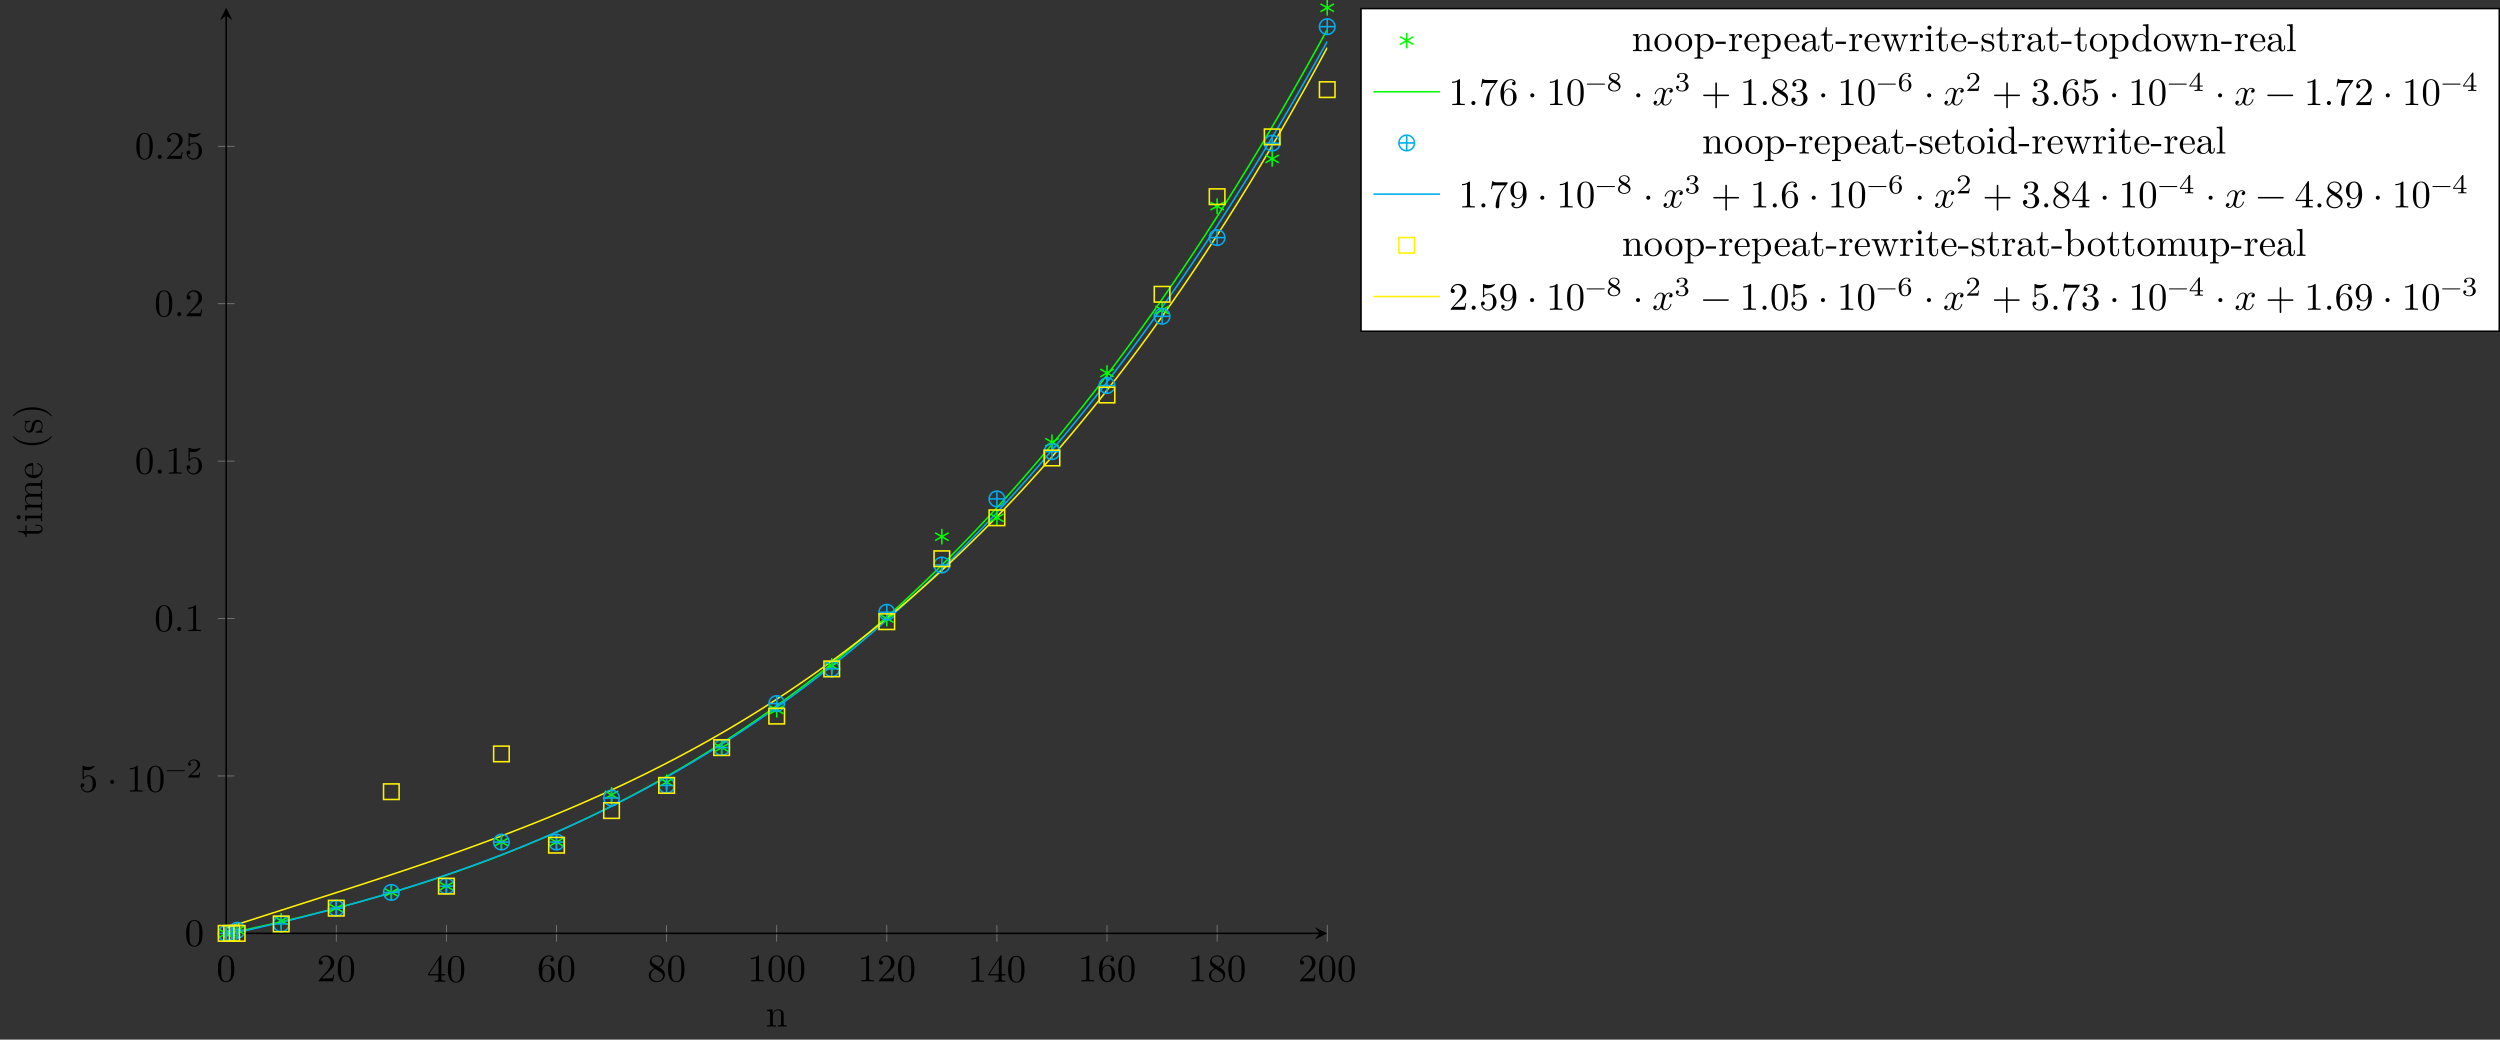 <?xml version="1.0" encoding="UTF-8"?>
<svg xmlns="http://www.w3.org/2000/svg" xmlns:xlink="http://www.w3.org/1999/xlink" width="639.604pt" height="265.966pt" viewBox="0 0 639.604 265.966" version="1.1">
<rect x="0" y="0" width="639.604" height="265.966" fill="#333333" stroke="none"/>
<defs>
<g>
<symbol overflow="visible" id="glyph0-0">
<path style="stroke:none;" d=""/>
</symbol>
<symbol overflow="visible" id="glyph0-1">
<path style="stroke:none;" d="M 4.578 -3.188 C 4.578 -3.984 4.531 -4.781 4.188 -5.516 C 3.734 -6.484 2.906 -6.641 2.5 -6.641 C 1.891 -6.641 1.172 -6.375 0.75 -5.453 C 0.438 -4.766 0.391 -3.984 0.391 -3.188 C 0.391 -2.438 0.422 -1.547 0.844 -0.781 C 1.266 0.016 2 0.219 2.484 0.219 C 3.016 0.219 3.781 0.016 4.219 -0.938 C 4.531 -1.625 4.578 -2.406 4.578 -3.188 Z M 3.766 -3.312 C 3.766 -2.562 3.766 -1.891 3.656 -1.25 C 3.5 -0.297 2.938 0 2.484 0 C 2.094 0 1.5 -0.25 1.328 -1.203 C 1.219 -1.797 1.219 -2.719 1.219 -3.312 C 1.219 -3.953 1.219 -4.609 1.297 -5.141 C 1.484 -6.328 2.234 -6.422 2.484 -6.422 C 2.812 -6.422 3.469 -6.234 3.656 -5.25 C 3.766 -4.688 3.766 -3.938 3.766 -3.312 Z M 3.766 -3.312 "/>
</symbol>
<symbol overflow="visible" id="glyph0-2">
<path style="stroke:none;" d="M 4.469 -1.734 L 4.234 -1.734 C 4.172 -1.438 4.109 -1 4 -0.844 C 3.938 -0.766 3.281 -0.766 3.062 -0.766 L 1.266 -0.766 L 2.328 -1.797 C 3.875 -3.172 4.469 -3.703 4.469 -4.703 C 4.469 -5.844 3.578 -6.641 2.359 -6.641 C 1.234 -6.641 0.5 -5.719 0.5 -4.828 C 0.5 -4.281 1 -4.281 1.031 -4.281 C 1.203 -4.281 1.547 -4.391 1.547 -4.812 C 1.547 -5.062 1.359 -5.328 1.016 -5.328 C 0.938 -5.328 0.922 -5.328 0.891 -5.312 C 1.109 -5.969 1.656 -6.328 2.234 -6.328 C 3.141 -6.328 3.562 -5.516 3.562 -4.703 C 3.562 -3.906 3.078 -3.125 2.516 -2.5 L 0.609 -0.375 C 0.5 -0.266 0.5 -0.234 0.5 0 L 4.203 0 Z M 4.469 -1.734 "/>
</symbol>
<symbol overflow="visible" id="glyph0-3">
<path style="stroke:none;" d="M 4.688 -1.641 L 4.688 -1.953 L 3.703 -1.953 L 3.703 -6.484 C 3.703 -6.688 3.703 -6.75 3.531 -6.75 C 3.453 -6.75 3.422 -6.75 3.344 -6.625 L 0.281 -1.953 L 0.281 -1.641 L 2.938 -1.641 L 2.938 -0.781 C 2.938 -0.422 2.906 -0.312 2.172 -0.312 L 1.969 -0.312 L 1.969 0 C 2.375 -0.031 2.891 -0.031 3.312 -0.031 C 3.734 -0.031 4.25 -0.031 4.672 0 L 4.672 -0.312 L 4.453 -0.312 C 3.719 -0.312 3.703 -0.422 3.703 -0.781 L 3.703 -1.641 Z M 2.984 -1.953 L 0.562 -1.953 L 2.984 -5.672 Z M 2.984 -1.953 "/>
</symbol>
<symbol overflow="visible" id="glyph0-4">
<path style="stroke:none;" d="M 4.562 -2.031 C 4.562 -3.297 3.672 -4.25 2.562 -4.25 C 1.891 -4.25 1.516 -3.75 1.312 -3.266 L 1.312 -3.516 C 1.312 -6.031 2.547 -6.391 3.062 -6.391 C 3.297 -6.391 3.719 -6.328 3.938 -5.984 C 3.781 -5.984 3.391 -5.984 3.391 -5.547 C 3.391 -5.234 3.625 -5.078 3.844 -5.078 C 4 -5.078 4.312 -5.172 4.312 -5.562 C 4.312 -6.156 3.875 -6.641 3.047 -6.641 C 1.766 -6.641 0.422 -5.359 0.422 -3.156 C 0.422 -0.484 1.578 0.219 2.5 0.219 C 3.609 0.219 4.562 -0.719 4.562 -2.031 Z M 3.656 -2.047 C 3.656 -1.562 3.656 -1.062 3.484 -0.703 C 3.188 -0.109 2.734 -0.062 2.5 -0.062 C 1.875 -0.062 1.578 -0.656 1.516 -0.812 C 1.328 -1.281 1.328 -2.078 1.328 -2.25 C 1.328 -3.031 1.656 -4.031 2.547 -4.031 C 2.719 -4.031 3.172 -4.031 3.484 -3.406 C 3.656 -3.047 3.656 -2.531 3.656 -2.047 Z M 3.656 -2.047 "/>
</symbol>
<symbol overflow="visible" id="glyph0-5">
<path style="stroke:none;" d="M 4.562 -1.672 C 4.562 -2.031 4.453 -2.484 4.062 -2.906 C 3.875 -3.109 3.719 -3.203 3.078 -3.609 C 3.797 -3.984 4.281 -4.5 4.281 -5.156 C 4.281 -6.078 3.406 -6.641 2.5 -6.641 C 1.5 -6.641 0.688 -5.906 0.688 -4.969 C 0.688 -4.797 0.703 -4.344 1.125 -3.875 C 1.234 -3.766 1.609 -3.516 1.859 -3.344 C 1.281 -3.047 0.422 -2.5 0.422 -1.5 C 0.422 -0.453 1.438 0.219 2.484 0.219 C 3.609 0.219 4.562 -0.609 4.562 -1.672 Z M 3.844 -5.156 C 3.844 -4.578 3.453 -4.109 2.859 -3.766 L 1.625 -4.562 C 1.172 -4.859 1.125 -5.188 1.125 -5.359 C 1.125 -5.969 1.781 -6.391 2.484 -6.391 C 3.203 -6.391 3.844 -5.875 3.844 -5.156 Z M 4.062 -1.312 C 4.062 -0.578 3.312 -0.062 2.5 -0.062 C 1.641 -0.062 0.922 -0.672 0.922 -1.5 C 0.922 -2.078 1.234 -2.719 2.078 -3.188 L 3.312 -2.406 C 3.594 -2.219 4.062 -1.922 4.062 -1.312 Z M 4.062 -1.312 "/>
</symbol>
<symbol overflow="visible" id="glyph0-6">
<path style="stroke:none;" d="M 4.172 0 L 4.172 -0.312 L 3.859 -0.312 C 2.953 -0.312 2.938 -0.422 2.938 -0.781 L 2.938 -6.375 C 2.938 -6.625 2.938 -6.641 2.703 -6.641 C 2.078 -6 1.203 -6 0.891 -6 L 0.891 -5.688 C 1.094 -5.688 1.672 -5.688 2.188 -5.953 L 2.188 -0.781 C 2.188 -0.422 2.156 -0.312 1.266 -0.312 L 0.953 -0.312 L 0.953 0 C 1.297 -0.031 2.156 -0.031 2.562 -0.031 C 2.953 -0.031 3.828 -0.031 4.172 0 Z M 4.172 0 "/>
</symbol>
<symbol overflow="visible" id="glyph0-7">
<path style="stroke:none;" d="M 4.469 -2 C 4.469 -3.188 3.656 -4.188 2.578 -4.188 C 2.109 -4.188 1.672 -4.031 1.312 -3.672 L 1.312 -5.625 C 1.516 -5.562 1.844 -5.5 2.156 -5.5 C 3.391 -5.5 4.094 -6.406 4.094 -6.531 C 4.094 -6.594 4.062 -6.641 3.984 -6.641 C 3.984 -6.641 3.953 -6.641 3.906 -6.609 C 3.703 -6.516 3.219 -6.312 2.547 -6.312 C 2.156 -6.312 1.688 -6.391 1.219 -6.594 C 1.141 -6.625 1.109 -6.625 1.109 -6.625 C 1 -6.625 1 -6.547 1 -6.391 L 1 -3.438 C 1 -3.266 1 -3.188 1.141 -3.188 C 1.219 -3.188 1.234 -3.203 1.281 -3.266 C 1.391 -3.422 1.75 -3.969 2.562 -3.969 C 3.078 -3.969 3.328 -3.516 3.406 -3.328 C 3.562 -2.953 3.594 -2.578 3.594 -2.078 C 3.594 -1.719 3.594 -1.125 3.344 -0.703 C 3.109 -0.312 2.734 -0.062 2.281 -0.062 C 1.562 -0.062 0.984 -0.594 0.812 -1.172 C 0.844 -1.172 0.875 -1.156 0.984 -1.156 C 1.312 -1.156 1.484 -1.406 1.484 -1.641 C 1.484 -1.891 1.312 -2.141 0.984 -2.141 C 0.844 -2.141 0.5 -2.062 0.5 -1.609 C 0.5 -0.75 1.188 0.219 2.297 0.219 C 3.453 0.219 4.469 -0.734 4.469 -2 Z M 4.469 -2 "/>
</symbol>
<symbol overflow="visible" id="glyph0-8">
<path style="stroke:none;" d="M 1.906 -2.5 C 1.906 -2.781 1.672 -3.016 1.391 -3.016 C 1.094 -3.016 0.859 -2.781 0.859 -2.5 C 0.859 -2.203 1.094 -1.969 1.391 -1.969 C 1.672 -1.969 1.906 -2.203 1.906 -2.5 Z M 1.906 -2.5 "/>
</symbol>
<symbol overflow="visible" id="glyph0-9">
<path style="stroke:none;" d="M 1.906 -0.531 C 1.906 -0.812 1.672 -1.062 1.391 -1.062 C 1.094 -1.062 0.859 -0.812 0.859 -0.531 C 0.859 -0.234 1.094 0 1.391 0 C 1.672 0 1.906 -0.234 1.906 -0.531 Z M 1.906 -0.531 "/>
</symbol>
<symbol overflow="visible" id="glyph0-10">
<path style="stroke:none;" d="M 4.828 -6.422 L 2.406 -6.422 C 1.203 -6.422 1.172 -6.547 1.141 -6.734 L 0.891 -6.734 L 0.562 -4.688 L 0.812 -4.688 C 0.844 -4.844 0.922 -5.469 1.062 -5.594 C 1.125 -5.656 1.906 -5.656 2.031 -5.656 L 4.094 -5.656 L 2.984 -4.078 C 2.078 -2.734 1.75 -1.344 1.75 -0.328 C 1.75 -0.234 1.75 0.219 2.219 0.219 C 2.672 0.219 2.672 -0.234 2.672 -0.328 L 2.672 -0.844 C 2.672 -1.391 2.703 -1.938 2.781 -2.469 C 2.828 -2.703 2.953 -3.562 3.406 -4.172 L 4.75 -6.078 C 4.828 -6.188 4.828 -6.203 4.828 -6.422 Z M 4.828 -6.422 "/>
</symbol>
<symbol overflow="visible" id="glyph0-11">
<path style="stroke:none;" d="M 5.25 -3.75 C 5.25 -4.266 4.672 -4.406 4.328 -4.406 C 3.75 -4.406 3.406 -3.875 3.281 -3.656 C 3.031 -4.312 2.5 -4.406 2.203 -4.406 C 1.172 -4.406 0.594 -3.125 0.594 -2.875 C 0.594 -2.766 0.719 -2.766 0.719 -2.766 C 0.797 -2.766 0.828 -2.797 0.844 -2.875 C 1.188 -3.938 1.844 -4.188 2.188 -4.188 C 2.375 -4.188 2.719 -4.094 2.719 -3.516 C 2.719 -3.203 2.547 -2.547 2.188 -1.141 C 2.031 -0.531 1.672 -0.109 1.234 -0.109 C 1.172 -0.109 0.953 -0.109 0.734 -0.234 C 0.984 -0.297 1.203 -0.5 1.203 -0.781 C 1.203 -1.047 0.984 -1.125 0.844 -1.125 C 0.531 -1.125 0.297 -0.875 0.297 -0.547 C 0.297 -0.094 0.781 0.109 1.219 0.109 C 1.891 0.109 2.25 -0.594 2.266 -0.641 C 2.391 -0.281 2.75 0.109 3.344 0.109 C 4.375 0.109 4.938 -1.172 4.938 -1.422 C 4.938 -1.531 4.859 -1.531 4.828 -1.531 C 4.734 -1.531 4.719 -1.484 4.688 -1.422 C 4.359 -0.344 3.688 -0.109 3.375 -0.109 C 2.984 -0.109 2.828 -0.422 2.828 -0.766 C 2.828 -0.984 2.875 -1.203 2.984 -1.641 L 3.328 -3.016 C 3.391 -3.266 3.625 -4.188 4.312 -4.188 C 4.359 -4.188 4.609 -4.188 4.812 -4.062 C 4.531 -4 4.344 -3.766 4.344 -3.516 C 4.344 -3.359 4.453 -3.172 4.719 -3.172 C 4.938 -3.172 5.25 -3.344 5.25 -3.75 Z M 5.25 -3.75 "/>
</symbol>
<symbol overflow="visible" id="glyph0-12">
<path style="stroke:none;" d="M 7.203 -2.5 C 7.203 -2.609 7.109 -2.688 7 -2.688 L 4.078 -2.688 L 4.078 -5.609 C 4.078 -5.719 3.984 -5.812 3.875 -5.812 C 3.766 -5.812 3.672 -5.719 3.672 -5.609 L 3.672 -2.688 L 0.75 -2.688 C 0.641 -2.688 0.562 -2.609 0.562 -2.5 C 0.562 -2.375 0.641 -2.297 0.75 -2.297 L 3.672 -2.297 L 3.672 0.625 C 3.672 0.734 3.766 0.828 3.875 0.828 C 3.984 0.828 4.078 0.734 4.078 0.625 L 4.078 -2.297 L 7 -2.297 C 7.109 -2.297 7.203 -2.375 7.203 -2.5 Z M 7.203 -2.5 "/>
</symbol>
<symbol overflow="visible" id="glyph0-13">
<path style="stroke:none;" d="M 4.562 -1.703 C 4.562 -2.516 3.922 -3.297 2.891 -3.516 C 3.703 -3.781 4.281 -4.469 4.281 -5.266 C 4.281 -6.078 3.406 -6.641 2.453 -6.641 C 1.453 -6.641 0.688 -6.047 0.688 -5.281 C 0.688 -4.953 0.906 -4.766 1.203 -4.766 C 1.5 -4.766 1.703 -4.984 1.703 -5.281 C 1.703 -5.766 1.234 -5.766 1.094 -5.766 C 1.391 -6.266 2.047 -6.391 2.406 -6.391 C 2.828 -6.391 3.375 -6.172 3.375 -5.281 C 3.375 -5.156 3.344 -4.578 3.094 -4.141 C 2.797 -3.656 2.453 -3.625 2.203 -3.625 C 2.125 -3.609 1.891 -3.594 1.812 -3.594 C 1.734 -3.578 1.672 -3.562 1.672 -3.469 C 1.672 -3.359 1.734 -3.359 1.906 -3.359 L 2.344 -3.359 C 3.156 -3.359 3.531 -2.688 3.531 -1.703 C 3.531 -0.344 2.844 -0.062 2.406 -0.062 C 1.969 -0.062 1.219 -0.234 0.875 -0.812 C 1.219 -0.766 1.531 -0.984 1.531 -1.359 C 1.531 -1.719 1.266 -1.922 0.984 -1.922 C 0.734 -1.922 0.422 -1.781 0.422 -1.344 C 0.422 -0.438 1.344 0.219 2.438 0.219 C 3.656 0.219 4.562 -0.688 4.562 -1.703 Z M 4.562 -1.703 "/>
</symbol>
<symbol overflow="visible" id="glyph0-14">
<path style="stroke:none;" d="M 7.203 -2.5 C 7.203 -2.609 7.109 -2.688 7 -2.688 L 0.75 -2.688 C 0.641 -2.688 0.562 -2.609 0.562 -2.5 C 0.562 -2.375 0.641 -2.297 0.75 -2.297 L 7 -2.297 C 7.109 -2.297 7.203 -2.375 7.203 -2.5 Z M 7.203 -2.5 "/>
</symbol>
<symbol overflow="visible" id="glyph0-15">
<path style="stroke:none;" d="M 4.562 -3.281 C 4.562 -5.969 3.406 -6.641 2.516 -6.641 C 1.969 -6.641 1.484 -6.453 1.062 -6.016 C 0.641 -5.562 0.422 -5.141 0.422 -4.391 C 0.422 -3.156 1.297 -2.172 2.406 -2.172 C 3.016 -2.172 3.422 -2.594 3.656 -3.172 L 3.656 -2.844 C 3.656 -0.516 2.625 -0.062 2.047 -0.062 C 1.875 -0.062 1.328 -0.078 1.062 -0.422 C 1.5 -0.422 1.578 -0.703 1.578 -0.875 C 1.578 -1.188 1.344 -1.328 1.125 -1.328 C 0.969 -1.328 0.672 -1.25 0.672 -0.859 C 0.672 -0.188 1.203 0.219 2.047 0.219 C 3.344 0.219 4.562 -1.141 4.562 -3.281 Z M 3.641 -4.203 C 3.641 -3.375 3.297 -2.406 2.422 -2.406 C 2.266 -2.406 1.797 -2.406 1.5 -3.031 C 1.312 -3.406 1.312 -3.891 1.312 -4.391 C 1.312 -4.922 1.312 -5.391 1.531 -5.766 C 1.797 -6.266 2.172 -6.391 2.516 -6.391 C 2.984 -6.391 3.312 -6.047 3.484 -5.609 C 3.594 -5.281 3.641 -4.656 3.641 -4.203 Z M 3.641 -4.203 "/>
</symbol>
<symbol overflow="visible" id="glyph1-0">
<path style="stroke:none;" d=""/>
</symbol>
<symbol overflow="visible" id="glyph1-1">
<path style="stroke:none;" d="M 5.031 -1.734 C 5.031 -1.812 4.969 -1.875 4.891 -1.875 L 0.531 -1.875 C 0.453 -1.875 0.391 -1.812 0.391 -1.734 C 0.391 -1.672 0.453 -1.609 0.531 -1.609 L 4.891 -1.609 C 4.969 -1.609 5.031 -1.672 5.031 -1.734 Z M 5.031 -1.734 "/>
</symbol>
<symbol overflow="visible" id="glyph1-2">
<path style="stroke:none;" d="M 3.516 -1.266 L 3.281 -1.266 C 3.266 -1.109 3.188 -0.703 3.094 -0.641 C 3.047 -0.594 2.516 -0.594 2.406 -0.594 L 1.125 -0.594 C 1.859 -1.234 2.109 -1.438 2.516 -1.766 C 3.031 -2.172 3.516 -2.609 3.516 -3.266 C 3.516 -4.109 2.781 -4.625 1.891 -4.625 C 1.031 -4.625 0.438 -4.016 0.438 -3.375 C 0.438 -3.031 0.734 -2.984 0.812 -2.984 C 0.969 -2.984 1.172 -3.109 1.172 -3.359 C 1.172 -3.484 1.125 -3.734 0.766 -3.734 C 0.984 -4.219 1.453 -4.375 1.781 -4.375 C 2.484 -4.375 2.844 -3.828 2.844 -3.266 C 2.844 -2.656 2.406 -2.188 2.188 -1.938 L 0.516 -0.266 C 0.438 -0.203 0.438 -0.188 0.438 0 L 3.312 0 Z M 3.516 -1.266 "/>
</symbol>
<symbol overflow="visible" id="glyph1-3">
<path style="stroke:none;" d="M 3.578 -1.172 C 3.578 -1.641 3.312 -2.031 2.906 -2.266 L 2.469 -2.516 C 3.016 -2.781 3.359 -3.109 3.359 -3.594 C 3.359 -4.266 2.656 -4.625 1.984 -4.625 C 1.219 -4.625 0.594 -4.125 0.594 -3.469 C 0.594 -3.141 0.75 -2.906 0.875 -2.766 C 1 -2.609 1.047 -2.578 1.453 -2.344 C 1.062 -2.172 0.375 -1.797 0.375 -1.062 C 0.375 -0.297 1.172 0.141 1.969 0.141 C 2.859 0.141 3.578 -0.422 3.578 -1.172 Z M 3 -3.594 C 3 -2.969 2.266 -2.656 2.266 -2.656 C 2.266 -2.656 2.234 -2.656 2.188 -2.688 L 1.344 -3.172 C 1.156 -3.281 0.969 -3.469 0.969 -3.734 C 0.969 -4.172 1.469 -4.422 1.969 -4.422 C 2.516 -4.422 3 -4.078 3 -3.594 Z M 3.156 -0.938 C 3.156 -0.406 2.578 -0.078 1.984 -0.078 C 1.344 -0.078 0.797 -0.5 0.797 -1.062 C 0.797 -1.578 1.172 -1.984 1.672 -2.203 C 2.062 -1.984 2.078 -1.984 2.641 -1.656 C 2.812 -1.547 3.156 -1.344 3.156 -0.938 Z M 3.156 -0.938 "/>
</symbol>
<symbol overflow="visible" id="glyph1-4">
<path style="stroke:none;" d="M 3.578 -1.203 C 3.578 -1.75 3.141 -2.297 2.375 -2.453 C 3.094 -2.719 3.359 -3.234 3.359 -3.672 C 3.359 -4.219 2.734 -4.625 1.953 -4.625 C 1.188 -4.625 0.594 -4.25 0.594 -3.688 C 0.594 -3.453 0.75 -3.328 0.953 -3.328 C 1.172 -3.328 1.312 -3.484 1.312 -3.672 C 1.312 -3.875 1.172 -4.031 0.953 -4.047 C 1.203 -4.344 1.672 -4.422 1.938 -4.422 C 2.25 -4.422 2.688 -4.266 2.688 -3.672 C 2.688 -3.375 2.594 -3.047 2.406 -2.844 C 2.188 -2.578 1.984 -2.562 1.641 -2.531 C 1.469 -2.516 1.453 -2.516 1.422 -2.516 C 1.422 -2.516 1.344 -2.5 1.344 -2.422 C 1.344 -2.328 1.406 -2.328 1.531 -2.328 L 1.906 -2.328 C 2.453 -2.328 2.844 -1.953 2.844 -1.203 C 2.844 -0.344 2.328 -0.078 1.938 -0.078 C 1.656 -0.078 1.031 -0.156 0.75 -0.578 C 1.078 -0.578 1.156 -0.812 1.156 -0.969 C 1.156 -1.188 0.984 -1.344 0.766 -1.344 C 0.578 -1.344 0.375 -1.219 0.375 -0.938 C 0.375 -0.281 1.094 0.141 1.938 0.141 C 2.906 0.141 3.578 -0.516 3.578 -1.203 Z M 3.578 -1.203 "/>
</symbol>
<symbol overflow="visible" id="glyph1-5">
<path style="stroke:none;" d="M 3.578 -1.422 C 3.578 -2.312 2.875 -2.969 2.062 -2.969 C 1.5 -2.969 1.203 -2.594 1.047 -2.281 C 1.047 -2.844 1.094 -3.359 1.359 -3.797 C 1.594 -4.172 1.969 -4.422 2.422 -4.422 C 2.625 -4.422 2.906 -4.375 3.047 -4.188 C 2.875 -4.172 2.719 -4.047 2.719 -3.844 C 2.719 -3.672 2.844 -3.516 3.047 -3.516 C 3.266 -3.516 3.391 -3.656 3.391 -3.859 C 3.391 -4.266 3.094 -4.625 2.406 -4.625 C 1.406 -4.625 0.375 -3.703 0.375 -2.203 C 0.375 -0.406 1.219 0.141 2 0.141 C 2.844 0.141 3.578 -0.516 3.578 -1.422 Z M 2.906 -1.422 C 2.906 -1.031 2.906 -0.734 2.719 -0.453 C 2.562 -0.219 2.328 -0.078 2 -0.078 C 1.641 -0.078 1.375 -0.281 1.219 -0.594 C 1.125 -0.797 1.062 -1.156 1.062 -1.562 C 1.062 -2.25 1.469 -2.766 2.031 -2.766 C 2.344 -2.766 2.562 -2.641 2.734 -2.391 C 2.906 -2.125 2.906 -1.828 2.906 -1.422 Z M 2.906 -1.422 "/>
</symbol>
<symbol overflow="visible" id="glyph1-6">
<path style="stroke:none;" d="M 3.688 -1.141 L 3.688 -1.391 L 2.906 -1.391 L 2.906 -4.5 C 2.906 -4.641 2.906 -4.703 2.766 -4.703 C 2.672 -4.703 2.641 -4.703 2.578 -4.594 L 0.266 -1.391 L 0.266 -1.141 L 2.328 -1.141 L 2.328 -0.578 C 2.328 -0.328 2.328 -0.25 1.75 -0.25 L 1.562 -0.25 L 1.562 0 L 2.609 -0.031 L 3.672 0 L 3.672 -0.25 L 3.484 -0.25 C 2.906 -0.25 2.906 -0.328 2.906 -0.578 L 2.906 -1.141 Z M 2.375 -1.391 L 0.531 -1.391 L 2.375 -3.938 Z M 2.375 -1.391 "/>
</symbol>
<symbol overflow="visible" id="glyph2-0">
<path style="stroke:none;" d=""/>
</symbol>
<symbol overflow="visible" id="glyph2-1">
<path style="stroke:none;" d="M 5.328 0 L 5.328 -0.312 C 4.812 -0.312 4.562 -0.312 4.562 -0.609 L 4.562 -2.516 C 4.562 -3.375 4.562 -3.672 4.25 -4.031 C 4.109 -4.203 3.781 -4.406 3.203 -4.406 C 2.469 -4.406 2 -3.984 1.719 -3.359 L 1.719 -4.406 L 0.312 -4.297 L 0.312 -3.984 C 1.016 -3.984 1.094 -3.922 1.094 -3.422 L 1.094 -0.75 C 1.094 -0.312 0.984 -0.312 0.312 -0.312 L 0.312 0 L 1.453 -0.031 L 2.562 0 L 2.562 -0.312 C 1.891 -0.312 1.781 -0.312 1.781 -0.75 L 1.781 -2.594 C 1.781 -3.625 2.5 -4.188 3.125 -4.188 C 3.766 -4.188 3.875 -3.656 3.875 -3.078 L 3.875 -0.75 C 3.875 -0.312 3.766 -0.312 3.094 -0.312 L 3.094 0 L 4.219 -0.031 Z M 5.328 0 "/>
</symbol>
<symbol overflow="visible" id="glyph2-2">
<path style="stroke:none;" d="M 4.688 -2.141 C 4.688 -3.406 3.703 -4.469 2.5 -4.469 C 1.25 -4.469 0.281 -3.375 0.281 -2.141 C 0.281 -0.844 1.312 0.109 2.484 0.109 C 3.688 0.109 4.688 -0.875 4.688 -2.141 Z M 3.875 -2.219 C 3.875 -1.859 3.875 -1.312 3.656 -0.875 C 3.422 -0.422 2.984 -0.141 2.5 -0.141 C 2.062 -0.141 1.625 -0.344 1.359 -0.812 C 1.109 -1.25 1.109 -1.859 1.109 -2.219 C 1.109 -2.609 1.109 -3.141 1.344 -3.578 C 1.609 -4.031 2.078 -4.25 2.484 -4.25 C 2.922 -4.25 3.344 -4.031 3.609 -3.594 C 3.875 -3.172 3.875 -2.594 3.875 -2.219 Z M 3.875 -2.219 "/>
</symbol>
<symbol overflow="visible" id="glyph2-3">
<path style="stroke:none;" d="M 5.188 -2.156 C 5.188 -3.422 4.234 -4.406 3.109 -4.406 C 2.328 -4.406 1.906 -3.969 1.719 -3.75 L 1.719 -4.406 L 0.281 -4.297 L 0.281 -3.984 C 0.984 -3.984 1.062 -3.922 1.062 -3.484 L 1.062 1.172 C 1.062 1.625 0.953 1.625 0.281 1.625 L 0.281 1.938 L 1.391 1.906 L 2.516 1.938 L 2.516 1.625 C 1.859 1.625 1.75 1.625 1.75 1.172 L 1.75 -0.594 C 1.797 -0.422 2.219 0.109 2.969 0.109 C 4.156 0.109 5.188 -0.875 5.188 -2.156 Z M 4.359 -2.156 C 4.359 -0.953 3.672 -0.109 2.938 -0.109 C 2.531 -0.109 2.156 -0.312 1.891 -0.719 C 1.75 -0.922 1.75 -0.938 1.75 -1.141 L 1.75 -3.359 C 2.031 -3.875 2.516 -4.156 3.031 -4.156 C 3.766 -4.156 4.359 -3.281 4.359 -2.156 Z M 4.359 -2.156 "/>
</symbol>
<symbol overflow="visible" id="glyph2-4">
<path style="stroke:none;" d="M 2.75 -1.859 L 2.75 -2.438 L 0.109 -2.438 L 0.109 -1.859 Z M 2.75 -1.859 "/>
</symbol>
<symbol overflow="visible" id="glyph2-5">
<path style="stroke:none;" d="M 3.625 -3.797 C 3.625 -4.109 3.312 -4.406 2.891 -4.406 C 2.156 -4.406 1.797 -3.734 1.672 -3.312 L 1.672 -4.406 L 0.281 -4.297 L 0.281 -3.984 C 0.984 -3.984 1.062 -3.922 1.062 -3.422 L 1.062 -0.75 C 1.062 -0.312 0.953 -0.312 0.281 -0.312 L 0.281 0 L 1.422 -0.031 C 1.812 -0.031 2.281 -0.031 2.688 0 L 2.688 -0.312 L 2.469 -0.312 C 1.734 -0.312 1.719 -0.422 1.719 -0.781 L 1.719 -2.312 C 1.719 -3.297 2.141 -4.188 2.891 -4.188 C 2.953 -4.188 2.984 -4.188 3 -4.172 C 2.969 -4.172 2.766 -4.047 2.766 -3.781 C 2.766 -3.516 2.984 -3.359 3.203 -3.359 C 3.375 -3.359 3.625 -3.484 3.625 -3.797 Z M 3.625 -3.797 "/>
</symbol>
<symbol overflow="visible" id="glyph2-6">
<path style="stroke:none;" d="M 4.141 -1.188 C 4.141 -1.281 4.062 -1.312 4 -1.312 C 3.922 -1.312 3.891 -1.25 3.875 -1.172 C 3.531 -0.141 2.625 -0.141 2.531 -0.141 C 2.031 -0.141 1.641 -0.438 1.406 -0.812 C 1.109 -1.281 1.109 -1.938 1.109 -2.297 L 3.891 -2.297 C 4.109 -2.297 4.141 -2.297 4.141 -2.516 C 4.141 -3.5 3.594 -4.469 2.359 -4.469 C 1.203 -4.469 0.281 -3.438 0.281 -2.188 C 0.281 -0.859 1.328 0.109 2.469 0.109 C 3.688 0.109 4.141 -1 4.141 -1.188 Z M 3.484 -2.516 L 1.109 -2.516 C 1.172 -4 2.016 -4.25 2.359 -4.25 C 3.375 -4.25 3.484 -2.906 3.484 -2.516 Z M 3.484 -2.516 "/>
</symbol>
<symbol overflow="visible" id="glyph2-7">
<path style="stroke:none;" d="M 4.812 -0.891 L 4.812 -1.453 L 4.562 -1.453 L 4.562 -0.891 C 4.562 -0.312 4.312 -0.25 4.203 -0.25 C 3.875 -0.25 3.844 -0.703 3.844 -0.75 L 3.844 -2.734 C 3.844 -3.156 3.844 -3.547 3.484 -3.922 C 3.094 -4.312 2.594 -4.469 2.109 -4.469 C 1.297 -4.469 0.609 -4 0.609 -3.344 C 0.609 -3.047 0.812 -2.875 1.062 -2.875 C 1.344 -2.875 1.531 -3.078 1.531 -3.328 C 1.531 -3.453 1.469 -3.781 1.016 -3.781 C 1.281 -4.141 1.781 -4.25 2.094 -4.25 C 2.578 -4.25 3.156 -3.859 3.156 -2.969 L 3.156 -2.609 C 2.641 -2.578 1.938 -2.547 1.312 -2.25 C 0.562 -1.906 0.312 -1.391 0.312 -0.953 C 0.312 -0.141 1.281 0.109 1.906 0.109 C 2.578 0.109 3.031 -0.297 3.219 -0.75 C 3.266 -0.359 3.531 0.062 4 0.062 C 4.203 0.062 4.812 -0.078 4.812 -0.891 Z M 3.156 -1.391 C 3.156 -0.453 2.438 -0.109 1.984 -0.109 C 1.5 -0.109 1.094 -0.453 1.094 -0.953 C 1.094 -1.5 1.5 -2.328 3.156 -2.391 Z M 3.156 -1.391 "/>
</symbol>
<symbol overflow="visible" id="glyph2-8">
<path style="stroke:none;" d="M 3.312 -1.234 L 3.312 -1.797 L 3.062 -1.797 L 3.062 -1.25 C 3.062 -0.516 2.766 -0.141 2.391 -0.141 C 1.719 -0.141 1.719 -1.047 1.719 -1.219 L 1.719 -3.984 L 3.156 -3.984 L 3.156 -4.297 L 1.719 -4.297 L 1.719 -6.125 L 1.469 -6.125 C 1.469 -5.312 1.172 -4.25 0.188 -4.203 L 0.188 -3.984 L 1.031 -3.984 L 1.031 -1.234 C 1.031 -0.016 1.969 0.109 2.328 0.109 C 3.031 0.109 3.312 -0.594 3.312 -1.234 Z M 3.312 -1.234 "/>
</symbol>
<symbol overflow="visible" id="glyph2-9">
<path style="stroke:none;" d="M 7.016 -3.984 L 7.016 -4.297 C 6.781 -4.281 6.5 -4.266 6.281 -4.266 L 5.359 -4.297 L 5.359 -3.984 C 5.719 -3.984 5.938 -3.797 5.938 -3.516 C 5.938 -3.453 5.938 -3.422 5.875 -3.297 L 4.969 -0.75 L 3.984 -3.531 C 3.953 -3.656 3.938 -3.672 3.938 -3.719 C 3.938 -3.984 4.328 -3.984 4.531 -3.984 L 4.531 -4.297 L 3.484 -4.266 C 3.188 -4.266 2.906 -4.281 2.609 -4.297 L 2.609 -3.984 C 2.969 -3.984 3.125 -3.969 3.234 -3.844 C 3.281 -3.781 3.391 -3.484 3.453 -3.297 L 2.609 -0.875 L 1.656 -3.531 C 1.609 -3.656 1.609 -3.672 1.609 -3.719 C 1.609 -3.984 2 -3.984 2.188 -3.984 L 2.188 -4.297 L 1.109 -4.266 L 0.172 -4.297 L 0.172 -3.984 C 0.672 -3.984 0.797 -3.953 0.922 -3.641 L 2.172 -0.109 C 2.219 0.031 2.25 0.109 2.375 0.109 C 2.516 0.109 2.531 0.047 2.578 -0.094 L 3.594 -2.906 L 4.609 -0.078 C 4.641 0.031 4.672 0.109 4.812 0.109 C 4.938 0.109 4.969 0.016 5 -0.078 L 6.172 -3.344 C 6.344 -3.844 6.656 -3.984 7.016 -3.984 Z M 7.016 -3.984 "/>
</symbol>
<symbol overflow="visible" id="glyph2-10">
<path style="stroke:none;" d="M 2.469 0 L 2.469 -0.312 C 1.797 -0.312 1.766 -0.359 1.766 -0.75 L 1.766 -4.406 L 0.375 -4.297 L 0.375 -3.984 C 1.016 -3.984 1.109 -3.922 1.109 -3.438 L 1.109 -0.75 C 1.109 -0.312 1 -0.312 0.328 -0.312 L 0.328 0 L 1.422 -0.031 C 1.781 -0.031 2.125 -0.016 2.469 0 Z M 1.906 -6.016 C 1.906 -6.297 1.688 -6.547 1.391 -6.547 C 1.047 -6.547 0.844 -6.266 0.844 -6.016 C 0.844 -5.75 1.078 -5.5 1.375 -5.5 C 1.719 -5.5 1.906 -5.766 1.906 -6.016 Z M 1.906 -6.016 "/>
</symbol>
<symbol overflow="visible" id="glyph2-11">
<path style="stroke:none;" d="M 3.594 -1.281 C 3.594 -1.797 3.297 -2.109 3.172 -2.219 C 2.844 -2.547 2.453 -2.625 2.031 -2.703 C 1.469 -2.812 0.812 -2.938 0.812 -3.516 C 0.812 -3.875 1.062 -4.281 1.922 -4.281 C 3.016 -4.281 3.078 -3.375 3.094 -3.078 C 3.094 -2.984 3.203 -2.984 3.203 -2.984 C 3.344 -2.984 3.344 -3.031 3.344 -3.219 L 3.344 -4.234 C 3.344 -4.391 3.344 -4.469 3.234 -4.469 C 3.188 -4.469 3.156 -4.469 3.031 -4.344 C 3 -4.312 2.906 -4.219 2.859 -4.188 C 2.484 -4.469 2.078 -4.469 1.922 -4.469 C 0.703 -4.469 0.328 -3.797 0.328 -3.234 C 0.328 -2.891 0.484 -2.609 0.75 -2.391 C 1.078 -2.141 1.359 -2.078 2.078 -1.938 C 2.297 -1.891 3.109 -1.734 3.109 -1.016 C 3.109 -0.516 2.766 -0.109 1.984 -0.109 C 1.141 -0.109 0.781 -0.672 0.594 -1.531 C 0.562 -1.656 0.562 -1.688 0.453 -1.688 C 0.328 -1.688 0.328 -1.625 0.328 -1.453 L 0.328 -0.125 C 0.328 0.047 0.328 0.109 0.438 0.109 C 0.484 0.109 0.5 0.094 0.688 -0.094 C 0.703 -0.109 0.703 -0.125 0.891 -0.312 C 1.328 0.094 1.781 0.109 1.984 0.109 C 3.125 0.109 3.594 -0.562 3.594 -1.281 Z M 3.594 -1.281 "/>
</symbol>
<symbol overflow="visible" id="glyph2-12">
<path style="stroke:none;" d="M 5.25 0 L 5.25 -0.312 C 4.562 -0.312 4.469 -0.375 4.469 -0.875 L 4.469 -6.922 L 3.047 -6.812 L 3.047 -6.5 C 3.734 -6.5 3.812 -6.438 3.812 -5.938 L 3.812 -3.781 C 3.531 -4.141 3.094 -4.406 2.562 -4.406 C 1.391 -4.406 0.344 -3.422 0.344 -2.141 C 0.344 -0.875 1.312 0.109 2.453 0.109 C 3.094 0.109 3.531 -0.234 3.781 -0.547 L 3.781 0.109 Z M 3.781 -1.172 C 3.781 -1 3.781 -0.984 3.672 -0.812 C 3.375 -0.328 2.938 -0.109 2.5 -0.109 C 2.047 -0.109 1.688 -0.375 1.453 -0.75 C 1.203 -1.156 1.172 -1.719 1.172 -2.141 C 1.172 -2.5 1.188 -3.094 1.469 -3.547 C 1.688 -3.859 2.062 -4.188 2.609 -4.188 C 2.953 -4.188 3.375 -4.031 3.672 -3.594 C 3.781 -3.422 3.781 -3.406 3.781 -3.219 Z M 3.781 -1.172 "/>
</symbol>
<symbol overflow="visible" id="glyph2-13">
<path style="stroke:none;" d="M 2.547 0 L 2.547 -0.312 C 1.875 -0.312 1.766 -0.312 1.766 -0.75 L 1.766 -6.922 L 0.328 -6.812 L 0.328 -6.5 C 1.031 -6.5 1.109 -6.438 1.109 -5.938 L 1.109 -0.75 C 1.109 -0.312 1 -0.312 0.328 -0.312 L 0.328 0 L 1.438 -0.031 Z M 2.547 0 "/>
</symbol>
<symbol overflow="visible" id="glyph2-14">
<path style="stroke:none;" d="M 5.188 -2.156 C 5.188 -3.422 4.219 -4.406 3.078 -4.406 C 2.297 -4.406 1.875 -3.938 1.719 -3.766 L 1.719 -6.922 L 0.281 -6.812 L 0.281 -6.5 C 0.984 -6.5 1.062 -6.438 1.062 -5.938 L 1.062 0 L 1.312 0 L 1.672 -0.625 C 1.812 -0.391 2.234 0.109 2.969 0.109 C 4.156 0.109 5.188 -0.875 5.188 -2.156 Z M 4.359 -2.156 C 4.359 -1.797 4.344 -1.203 4.062 -0.75 C 3.844 -0.438 3.469 -0.109 2.938 -0.109 C 2.484 -0.109 2.125 -0.344 1.891 -0.719 C 1.75 -0.922 1.75 -0.953 1.75 -1.141 L 1.75 -3.188 C 1.75 -3.375 1.75 -3.391 1.859 -3.547 C 2.25 -4.109 2.797 -4.188 3.031 -4.188 C 3.484 -4.188 3.844 -3.922 4.078 -3.547 C 4.344 -3.141 4.359 -2.578 4.359 -2.156 Z M 4.359 -2.156 "/>
</symbol>
<symbol overflow="visible" id="glyph2-15">
<path style="stroke:none;" d="M 8.109 0 L 8.109 -0.312 C 7.594 -0.312 7.344 -0.312 7.328 -0.609 L 7.328 -2.516 C 7.328 -3.375 7.328 -3.672 7.016 -4.031 C 6.875 -4.203 6.547 -4.406 5.969 -4.406 C 5.141 -4.406 4.688 -3.812 4.531 -3.422 C 4.391 -4.297 3.656 -4.406 3.203 -4.406 C 2.469 -4.406 2 -3.984 1.719 -3.359 L 1.719 -4.406 L 0.312 -4.297 L 0.312 -3.984 C 1.016 -3.984 1.094 -3.922 1.094 -3.422 L 1.094 -0.75 C 1.094 -0.312 0.984 -0.312 0.312 -0.312 L 0.312 0 L 1.453 -0.031 L 2.562 0 L 2.562 -0.312 C 1.891 -0.312 1.781 -0.312 1.781 -0.75 L 1.781 -2.594 C 1.781 -3.625 2.5 -4.188 3.125 -4.188 C 3.766 -4.188 3.875 -3.656 3.875 -3.078 L 3.875 -0.75 C 3.875 -0.312 3.766 -0.312 3.094 -0.312 L 3.094 0 L 4.219 -0.031 L 5.328 0 L 5.328 -0.312 C 4.672 -0.312 4.562 -0.312 4.562 -0.75 L 4.562 -2.594 C 4.562 -3.625 5.266 -4.188 5.906 -4.188 C 6.531 -4.188 6.641 -3.656 6.641 -3.078 L 6.641 -0.75 C 6.641 -0.312 6.531 -0.312 5.859 -0.312 L 5.859 0 L 6.984 -0.031 Z M 8.109 0 "/>
</symbol>
<symbol overflow="visible" id="glyph2-16">
<path style="stroke:none;" d="M 5.328 0 L 5.328 -0.312 C 4.641 -0.312 4.562 -0.375 4.562 -0.875 L 4.562 -4.406 L 3.094 -4.297 L 3.094 -3.984 C 3.781 -3.984 3.875 -3.922 3.875 -3.422 L 3.875 -1.656 C 3.875 -0.781 3.391 -0.109 2.656 -0.109 C 1.828 -0.109 1.781 -0.578 1.781 -1.094 L 1.781 -4.406 L 0.312 -4.297 L 0.312 -3.984 C 1.094 -3.984 1.094 -3.953 1.094 -3.078 L 1.094 -1.578 C 1.094 -0.797 1.094 0.109 2.609 0.109 C 3.172 0.109 3.609 -0.172 3.891 -0.781 L 3.891 0.109 Z M 5.328 0 "/>
</symbol>
<symbol overflow="visible" id="glyph3-0">
<path style="stroke:none;" d=""/>
</symbol>
<symbol overflow="visible" id="glyph3-1">
<path style="stroke:none;" d="M -1.234 -3.312 L -1.797 -3.312 L -1.797 -3.062 L -1.25 -3.062 C -0.516 -3.062 -0.141 -2.766 -0.141 -2.391 C -0.141 -1.719 -1.047 -1.719 -1.219 -1.719 L -3.984 -1.719 L -3.984 -3.156 L -4.297 -3.156 L -4.297 -1.719 L -6.125 -1.719 L -6.125 -1.469 C -5.312 -1.469 -4.25 -1.172 -4.203 -0.188 L -3.984 -0.188 L -3.984 -1.031 L -1.234 -1.031 C -0.016 -1.031 0.109 -1.969 0.109 -2.328 C 0.109 -3.031 -0.594 -3.312 -1.234 -3.312 Z M -1.234 -3.312 "/>
</symbol>
<symbol overflow="visible" id="glyph3-2">
<path style="stroke:none;" d="M 0 -2.469 L -0.312 -2.469 C -0.312 -1.797 -0.359 -1.766 -0.75 -1.766 L -4.406 -1.766 L -4.297 -0.375 L -3.984 -0.375 C -3.984 -1.016 -3.922 -1.109 -3.438 -1.109 L -0.75 -1.109 C -0.312 -1.109 -0.312 -1 -0.312 -0.328 L 0 -0.328 L -0.031 -1.422 C -0.031 -1.781 -0.016 -2.125 0 -2.469 Z M -6.016 -1.906 C -6.297 -1.906 -6.547 -1.688 -6.547 -1.391 C -6.547 -1.047 -6.266 -0.844 -6.016 -0.844 C -5.75 -0.844 -5.5 -1.078 -5.5 -1.375 C -5.5 -1.719 -5.766 -1.906 -6.016 -1.906 Z M -6.016 -1.906 "/>
</symbol>
<symbol overflow="visible" id="glyph3-3">
<path style="stroke:none;" d="M 0 -8.109 L -0.312 -8.109 C -0.312 -7.594 -0.312 -7.344 -0.609 -7.328 L -2.516 -7.328 C -3.375 -7.328 -3.672 -7.328 -4.031 -7.016 C -4.203 -6.875 -4.406 -6.547 -4.406 -5.969 C -4.406 -5.141 -3.812 -4.688 -3.422 -4.531 C -4.297 -4.391 -4.406 -3.656 -4.406 -3.203 C -4.406 -2.469 -3.984 -2 -3.359 -1.719 L -4.406 -1.719 L -4.297 -0.312 L -3.984 -0.312 C -3.984 -1.016 -3.922 -1.094 -3.422 -1.094 L -0.75 -1.094 C -0.312 -1.094 -0.312 -0.984 -0.312 -0.312 L 0 -0.312 L -0.031 -1.453 L 0 -2.562 L -0.312 -2.562 C -0.312 -1.891 -0.312 -1.781 -0.75 -1.781 L -2.594 -1.781 C -3.625 -1.781 -4.188 -2.5 -4.188 -3.125 C -4.188 -3.766 -3.656 -3.875 -3.078 -3.875 L -0.75 -3.875 C -0.312 -3.875 -0.312 -3.766 -0.312 -3.094 L 0 -3.094 L -0.031 -4.219 L 0 -5.328 L -0.312 -5.328 C -0.312 -4.672 -0.312 -4.562 -0.75 -4.562 L -2.594 -4.562 C -3.625 -4.562 -4.188 -5.266 -4.188 -5.906 C -4.188 -6.531 -3.656 -6.641 -3.078 -6.641 L -0.75 -6.641 C -0.312 -6.641 -0.312 -6.531 -0.312 -5.859 L 0 -5.859 L -0.031 -6.984 Z M 0 -8.109 "/>
</symbol>
<symbol overflow="visible" id="glyph3-4">
<path style="stroke:none;" d="M -1.188 -4.141 C -1.281 -4.141 -1.312 -4.062 -1.312 -4 C -1.312 -3.922 -1.25 -3.891 -1.172 -3.875 C -0.141 -3.531 -0.141 -2.625 -0.141 -2.531 C -0.141 -2.031 -0.438 -1.641 -0.812 -1.406 C -1.281 -1.109 -1.938 -1.109 -2.297 -1.109 L -2.297 -3.891 C -2.297 -4.109 -2.297 -4.141 -2.516 -4.141 C -3.5 -4.141 -4.469 -3.594 -4.469 -2.359 C -4.469 -1.203 -3.438 -0.281 -2.188 -0.281 C -0.859 -0.281 0.109 -1.328 0.109 -2.469 C 0.109 -3.688 -1 -4.141 -1.188 -4.141 Z M -2.516 -3.484 L -2.516 -1.109 C -4 -1.172 -4.25 -2.016 -4.25 -2.359 C -4.25 -3.375 -2.906 -3.484 -2.516 -3.484 Z M -2.516 -3.484 "/>
</symbol>
<symbol overflow="visible" id="glyph3-5">
<path style="stroke:none;" d="M 2.391 -3.297 C 2.359 -3.297 2.344 -3.297 2.172 -3.125 C 0.922 -1.891 -0.969 -1.562 -2.5 -1.562 C -4.234 -1.562 -5.969 -1.938 -7.203 -3.172 C -7.328 -3.297 -7.344 -3.297 -7.375 -3.297 C -7.453 -3.297 -7.484 -3.266 -7.484 -3.203 C -7.484 -3.094 -6.797 -2.203 -5.531 -1.609 C -4.438 -1.109 -3.328 -0.984 -2.5 -0.984 C -1.719 -0.984 -0.516 -1.094 0.625 -1.641 C 1.844 -2.25 2.5 -3.094 2.5 -3.203 C 2.5 -3.266 2.469 -3.297 2.391 -3.297 Z M 2.391 -3.297 "/>
</symbol>
<symbol overflow="visible" id="glyph3-6">
<path style="stroke:none;" d="M -1.281 -3.594 C -1.797 -3.594 -2.109 -3.297 -2.219 -3.172 C -2.547 -2.844 -2.625 -2.453 -2.703 -2.031 C -2.812 -1.469 -2.938 -0.812 -3.516 -0.812 C -3.875 -0.812 -4.281 -1.062 -4.281 -1.922 C -4.281 -3.016 -3.375 -3.078 -3.078 -3.094 C -2.984 -3.094 -2.984 -3.203 -2.984 -3.203 C -2.984 -3.344 -3.031 -3.344 -3.219 -3.344 L -4.234 -3.344 C -4.391 -3.344 -4.469 -3.344 -4.469 -3.234 C -4.469 -3.188 -4.469 -3.156 -4.344 -3.031 C -4.312 -3 -4.219 -2.906 -4.188 -2.859 C -4.469 -2.484 -4.469 -2.078 -4.469 -1.922 C -4.469 -0.703 -3.797 -0.328 -3.234 -0.328 C -2.891 -0.328 -2.609 -0.484 -2.391 -0.75 C -2.141 -1.078 -2.078 -1.359 -1.938 -2.078 C -1.891 -2.297 -1.734 -3.109 -1.016 -3.109 C -0.516 -3.109 -0.109 -2.766 -0.109 -1.984 C -0.109 -1.141 -0.672 -0.781 -1.531 -0.594 C -1.656 -0.562 -1.688 -0.562 -1.688 -0.453 C -1.688 -0.328 -1.625 -0.328 -1.453 -0.328 L -0.125 -0.328 C 0.047 -0.328 0.109 -0.328 0.109 -0.438 C 0.109 -0.484 0.094 -0.5 -0.094 -0.688 C -0.109 -0.703 -0.125 -0.703 -0.312 -0.891 C 0.094 -1.328 0.109 -1.781 0.109 -1.984 C 0.109 -3.125 -0.562 -3.594 -1.281 -3.594 Z M -1.281 -3.594 "/>
</symbol>
<symbol overflow="visible" id="glyph3-7">
<path style="stroke:none;" d="M -2.5 -2.875 C -3.266 -2.875 -4.469 -2.766 -5.609 -2.219 C -6.828 -1.625 -7.484 -0.766 -7.484 -0.672 C -7.484 -0.609 -7.438 -0.562 -7.375 -0.562 C -7.344 -0.562 -7.328 -0.562 -7.141 -0.75 C -6.156 -1.734 -4.578 -2.297 -2.5 -2.297 C -0.781 -2.297 0.969 -1.938 2.219 -0.703 C 2.344 -0.562 2.359 -0.562 2.391 -0.562 C 2.453 -0.562 2.5 -0.609 2.5 -0.672 C 2.5 -0.766 1.812 -1.672 0.547 -2.25 C -0.547 -2.766 -1.656 -2.875 -2.5 -2.875 Z M -2.5 -2.875 "/>
</symbol>
</g>
<clipPath id="clip1">
  <path d="M 57.863 1.992 L 339.559 1.992 L 339.559 238.793 L 57.863 238.793 Z M 57.863 1.992 "/>
</clipPath>
<clipPath id="clip2">
  <path d="M 57.863 4 L 339.559 4 L 339.559 238.793 L 57.863 238.793 Z M 57.863 4 "/>
</clipPath>
<clipPath id="clip3">
  <path d="M 57.863 6 L 339.559 6 L 339.559 238.793 L 57.863 238.793 Z M 57.863 6 "/>
</clipPath>
<clipPath id="clip4">
  <path d="M 348 2 L 639.605 2 L 639.605 85 L 348 85 Z M 348 2 "/>
</clipPath>
<clipPath id="clip5">
  <path d="M 348 1 L 639.605 1 L 639.605 85 L 348 85 Z M 348 1 "/>
</clipPath>
</defs>
<g id="surface1">
<path style="fill:none;stroke-width:0.199;stroke-linecap:butt;stroke-linejoin:miter;stroke:rgb(50%,50%,50%);stroke-opacity:1;stroke-miterlimit:10;" d="M 0.001 -2.126 L 0.001 2.124 M 28.169 -2.126 L 28.169 2.124 M 56.337 -2.126 L 56.337 2.124 M 84.509 -2.126 L 84.509 2.124 M 112.677 -2.126 L 112.677 2.124 M 140.849 -2.126 L 140.849 2.124 M 169.017 -2.126 L 169.017 2.124 M 197.189 -2.126 L 197.189 2.124 M 225.357 -2.126 L 225.357 2.124 M 253.525 -2.126 L 253.525 2.124 M 281.697 -2.126 L 281.697 2.124 " transform="matrix(1,0,0,-1,57.862,238.792)"/>
<path style="fill:none;stroke-width:0.199;stroke-linecap:butt;stroke-linejoin:miter;stroke:rgb(50%,50%,50%);stroke-opacity:1;stroke-miterlimit:10;" d="M -2.128 -0.001 L 2.126 -0.001 M -2.128 40.272 L 2.126 40.272 M -2.128 80.546 L 2.126 80.546 M -2.128 120.815 L 2.126 120.815 M -2.128 161.089 L 2.126 161.089 M -2.128 201.362 L 2.126 201.362 " transform="matrix(1,0,0,-1,57.862,238.792)"/>
<path style="fill:none;stroke-width:0.399;stroke-linecap:butt;stroke-linejoin:miter;stroke:rgb(0%,0%,0%);stroke-opacity:1;stroke-miterlimit:10;" d="M 0.001 -0.001 L 279.704 -0.001 " transform="matrix(1,0,0,-1,57.862,238.792)"/>
<path style=" stroke:none;fill-rule:nonzero;fill:rgb(0%,0%,0%);fill-opacity:1;" d="M 339.559 238.793 L 336.371 237.199 L 337.566 238.793 L 336.371 240.387 "/>
<path style="fill:none;stroke-width:0.399;stroke-linecap:butt;stroke-linejoin:miter;stroke:rgb(0%,0%,0%);stroke-opacity:1;stroke-miterlimit:10;" d="M 0.001 -0.001 L 0.001 234.808 " transform="matrix(1,0,0,-1,57.862,238.792)"/>
<path style=" stroke:none;fill-rule:nonzero;fill:rgb(0%,0%,0%);fill-opacity:1;" d="M 57.863 1.992 L 56.27 5.18 L 57.863 3.984 L 59.457 5.18 "/>
<g style="fill:rgb(0%,0%,0%);fill-opacity:1;">
  <use xlink:href="#glyph0-1" x="55.371" y="251.073"/>
</g>
<g style="fill:rgb(0%,0%,0%);fill-opacity:1;">
  <use xlink:href="#glyph0-2" x="81.05" y="251.073"/>
  <use xlink:href="#glyph0-1" x="86.031" y="251.073"/>
</g>
<g style="fill:rgb(0%,0%,0%);fill-opacity:1;">
  <use xlink:href="#glyph0-3" x="109.219" y="251.183"/>
  <use xlink:href="#glyph0-1" x="114.2" y="251.183"/>
</g>
<g style="fill:rgb(0%,0%,0%);fill-opacity:1;">
  <use xlink:href="#glyph0-4" x="137.388" y="251.073"/>
  <use xlink:href="#glyph0-1" x="142.369" y="251.073"/>
</g>
<g style="fill:rgb(0%,0%,0%);fill-opacity:1;">
  <use xlink:href="#glyph0-5" x="165.557" y="251.073"/>
  <use xlink:href="#glyph0-1" x="170.538" y="251.073"/>
</g>
<g style="fill:rgb(0%,0%,0%);fill-opacity:1;">
  <use xlink:href="#glyph0-6" x="191.236" y="251.073"/>
  <use xlink:href="#glyph0-1" x="196.217" y="251.073"/>
  <use xlink:href="#glyph0-1" x="201.199" y="251.073"/>
</g>
<g style="fill:rgb(0%,0%,0%);fill-opacity:1;">
  <use xlink:href="#glyph0-6" x="219.405" y="251.073"/>
  <use xlink:href="#glyph0-2" x="224.386" y="251.073"/>
  <use xlink:href="#glyph0-1" x="229.368" y="251.073"/>
</g>
<g style="fill:rgb(0%,0%,0%);fill-opacity:1;">
  <use xlink:href="#glyph0-6" x="247.574" y="251.183"/>
  <use xlink:href="#glyph0-3" x="252.555" y="251.183"/>
  <use xlink:href="#glyph0-1" x="257.537" y="251.183"/>
</g>
<g style="fill:rgb(0%,0%,0%);fill-opacity:1;">
  <use xlink:href="#glyph0-6" x="275.743" y="251.073"/>
  <use xlink:href="#glyph0-4" x="280.724" y="251.073"/>
  <use xlink:href="#glyph0-1" x="285.706" y="251.073"/>
</g>
<g style="fill:rgb(0%,0%,0%);fill-opacity:1;">
  <use xlink:href="#glyph0-6" x="303.913" y="251.073"/>
  <use xlink:href="#glyph0-5" x="308.894" y="251.073"/>
  <use xlink:href="#glyph0-1" x="313.876" y="251.073"/>
</g>
<g style="fill:rgb(0%,0%,0%);fill-opacity:1;">
  <use xlink:href="#glyph0-2" x="332.082" y="251.073"/>
  <use xlink:href="#glyph0-1" x="337.063" y="251.073"/>
  <use xlink:href="#glyph0-1" x="342.045" y="251.073"/>
</g>
<g style="fill:rgb(0%,0%,0%);fill-opacity:1;">
  <use xlink:href="#glyph0-1" x="47.234" y="242"/>
</g>
<g style="fill:rgb(0%,0%,0%);fill-opacity:1;">
  <use xlink:href="#glyph0-7" x="20.123" y="202.534"/>
</g>
<g style="fill:rgb(0%,0%,0%);fill-opacity:1;">
  <use xlink:href="#glyph0-8" x="27.316" y="202.534"/>
</g>
<g style="fill:rgb(0%,0%,0%);fill-opacity:1;">
  <use xlink:href="#glyph0-6" x="32.297" y="202.534"/>
  <use xlink:href="#glyph0-1" x="37.279" y="202.534"/>
</g>
<g style="fill:rgb(0%,0%,0%);fill-opacity:1;">
  <use xlink:href="#glyph1-1" x="42.264" y="198.918"/>
  <use xlink:href="#glyph1-2" x="47.69" y="198.918"/>
</g>
<g style="fill:rgb(0%,0%,0%);fill-opacity:1;">
  <use xlink:href="#glyph0-1" x="39.483" y="161.457"/>
  <use xlink:href="#glyph0-9" x="44.464" y="161.457"/>
  <use xlink:href="#glyph0-6" x="47.234" y="161.457"/>
</g>
<g style="fill:rgb(0%,0%,0%);fill-opacity:1;">
  <use xlink:href="#glyph0-1" x="34.502" y="121.185"/>
  <use xlink:href="#glyph0-9" x="39.483" y="121.185"/>
  <use xlink:href="#glyph0-6" x="42.253" y="121.185"/>
  <use xlink:href="#glyph0-7" x="47.234" y="121.185"/>
</g>
<g style="fill:rgb(0%,0%,0%);fill-opacity:1;">
  <use xlink:href="#glyph0-1" x="39.483" y="80.913"/>
  <use xlink:href="#glyph0-9" x="44.464" y="80.913"/>
  <use xlink:href="#glyph0-2" x="47.234" y="80.913"/>
</g>
<g style="fill:rgb(0%,0%,0%);fill-opacity:1;">
  <use xlink:href="#glyph0-1" x="34.502" y="40.641"/>
  <use xlink:href="#glyph0-9" x="39.483" y="40.641"/>
  <use xlink:href="#glyph0-2" x="42.253" y="40.641"/>
  <use xlink:href="#glyph0-7" x="47.234" y="40.641"/>
</g>
<g clip-path="url(#clip1)" clip-rule="nonzero">
<path style="fill:none;stroke-width:0.399;stroke-linecap:butt;stroke-linejoin:miter;stroke:rgb(0%,100%,0%);stroke-opacity:1;stroke-miterlimit:10;" d="M 0.001 -0.138 C 0.001 -0.138 2.056 0.292 2.845 0.46 C 3.634 0.632 4.9 0.901 5.693 1.073 C 6.482 1.245 7.747 1.526 8.536 1.702 C 9.325 1.878 10.591 2.163 11.38 2.343 C 12.169 2.522 13.439 2.815 14.228 2.999 C 15.017 3.183 16.283 3.479 17.072 3.671 C 17.861 3.858 19.13 4.163 19.919 4.358 C 20.708 4.55 21.974 4.862 22.763 5.062 C 23.552 5.261 24.818 5.581 25.607 5.784 C 26.4 5.987 27.665 6.315 28.454 6.526 C 29.243 6.733 30.509 7.069 31.298 7.284 C 32.087 7.499 33.357 7.847 34.146 8.065 C 34.935 8.284 36.2 8.64 36.99 8.866 C 37.779 9.089 39.044 9.456 39.837 9.687 C 40.626 9.917 41.892 10.292 42.681 10.53 C 43.47 10.765 44.736 11.151 45.525 11.394 C 46.318 11.636 47.583 12.034 48.372 12.284 C 49.161 12.534 50.427 12.94 51.216 13.194 C 52.005 13.452 53.275 13.87 54.064 14.132 C 54.853 14.397 56.118 14.827 56.908 15.097 C 57.697 15.366 58.962 15.808 59.755 16.085 C 60.544 16.362 61.81 16.815 62.599 17.101 C 63.388 17.386 64.654 17.851 65.443 18.144 C 66.236 18.437 67.501 18.913 68.29 19.218 C 69.079 19.519 70.345 20.007 71.134 20.315 C 71.923 20.628 73.193 21.128 73.982 21.448 C 74.771 21.765 76.036 22.28 76.826 22.608 C 77.615 22.933 78.88 23.464 79.673 23.8 C 80.462 24.132 81.728 24.679 82.517 25.022 C 83.306 25.366 84.572 25.925 85.361 26.276 C 86.154 26.628 87.419 27.202 88.208 27.565 C 88.997 27.929 90.263 28.515 91.052 28.886 C 91.841 29.261 93.111 29.862 93.9 30.245 C 94.689 30.624 95.954 31.245 96.743 31.636 C 97.533 32.026 98.798 32.663 99.591 33.065 C 100.38 33.464 101.646 34.116 102.435 34.53 C 103.224 34.94 104.49 35.608 105.279 36.03 C 106.068 36.452 107.337 37.14 108.126 37.569 C 108.915 38.003 110.181 38.706 110.97 39.147 C 111.759 39.593 113.029 40.312 113.818 40.769 C 114.607 41.222 115.872 41.96 116.661 42.425 C 117.451 42.89 118.716 43.647 119.505 44.124 C 120.298 44.601 121.564 45.374 122.353 45.866 C 123.142 46.355 124.408 47.147 125.197 47.647 C 125.986 48.147 127.255 48.96 128.044 49.472 C 128.833 49.987 130.099 50.815 130.888 51.343 C 131.677 51.866 132.943 52.718 133.736 53.257 C 134.525 53.792 135.79 54.663 136.579 55.214 C 137.368 55.765 138.634 56.655 139.423 57.218 C 140.216 57.78 141.482 58.694 142.271 59.269 C 143.06 59.843 144.326 60.776 145.115 61.366 C 145.904 61.956 147.173 62.909 147.962 63.511 C 148.751 64.116 150.017 65.089 150.806 65.706 C 151.595 66.323 152.861 67.319 153.654 67.948 C 154.443 68.581 155.708 69.601 156.497 70.241 C 157.286 70.886 158.552 71.929 159.341 72.589 C 160.134 73.245 161.4 74.312 162.189 74.983 C 162.978 75.655 164.243 76.745 165.033 77.429 C 165.822 78.116 167.091 79.23 167.88 79.929 C 168.669 80.632 169.935 81.769 170.724 82.483 C 171.513 83.198 172.779 84.358 173.572 85.093 C 174.361 85.823 175.626 87.007 176.415 87.753 C 177.204 88.499 178.47 89.71 179.259 90.472 C 180.052 91.233 181.318 92.468 182.107 93.245 C 182.896 94.022 184.161 95.284 184.951 96.077 C 185.74 96.87 187.009 98.155 187.798 98.964 C 188.587 99.776 189.853 101.085 190.642 101.913 C 191.431 102.737 192.697 104.077 193.49 104.921 C 194.279 105.761 195.544 107.128 196.333 107.983 C 197.122 108.843 198.388 110.237 199.177 111.112 C 199.966 111.987 201.236 113.405 202.025 114.3 C 202.814 115.19 204.079 116.64 204.868 117.55 C 205.658 118.46 206.927 119.933 207.716 120.862 C 208.505 121.788 209.771 123.292 210.56 124.237 C 211.349 125.183 212.615 126.71 213.404 127.675 C 214.197 128.64 215.462 130.198 216.251 131.179 C 217.04 132.159 218.306 133.749 219.095 134.749 C 219.884 135.749 221.154 137.366 221.943 138.382 C 222.732 139.401 223.997 141.05 224.786 142.085 C 225.576 143.124 226.841 144.8 227.634 145.855 C 228.423 146.909 229.689 148.62 230.478 149.694 C 231.267 150.769 232.533 152.507 233.322 153.601 C 234.115 154.694 235.38 156.464 236.169 157.577 C 236.958 158.69 238.224 160.491 239.013 161.624 C 239.802 162.753 241.072 164.589 241.861 165.741 C 242.65 166.894 243.915 168.757 244.704 169.929 C 245.493 171.101 246.759 172.999 247.552 174.19 C 248.341 175.382 249.607 177.312 250.396 178.526 C 251.185 179.737 252.451 181.698 253.24 182.933 C 254.033 184.167 255.298 186.159 256.087 187.417 C 256.876 188.671 258.142 190.698 258.931 191.972 C 259.72 193.249 260.99 195.312 261.779 196.608 C 262.568 197.905 263.833 199.999 264.622 201.319 C 265.411 202.636 266.677 204.765 267.47 206.105 C 268.259 207.444 269.525 209.608 270.314 210.972 C 271.103 212.331 272.368 214.534 273.158 215.917 C 273.95 217.3 275.216 219.534 276.005 220.94 C 276.794 222.343 278.06 224.616 278.849 226.042 C 279.638 227.472 281.697 231.226 281.697 231.226 " transform="matrix(1,0,0,-1,57.862,238.792)"/>
</g>
<g clip-path="url(#clip2)" clip-rule="nonzero">
<path style="fill:none;stroke-width:0.399;stroke-linecap:butt;stroke-linejoin:miter;stroke:rgb(0%,67.839%,93.729%);stroke-opacity:1;stroke-miterlimit:10;" d="M 0.001 -0.396 C 0.001 -0.396 2.056 0.062 2.845 0.237 C 3.634 0.413 4.9 0.698 5.693 0.878 C 6.482 1.058 7.747 1.347 8.536 1.53 C 9.325 1.714 10.591 2.011 11.38 2.198 C 12.169 2.382 13.439 2.687 14.228 2.878 C 15.017 3.065 16.283 3.374 17.072 3.569 C 17.861 3.765 19.13 4.081 19.919 4.28 C 20.708 4.476 21.974 4.8 22.763 5.003 C 23.552 5.206 24.818 5.534 25.607 5.741 C 26.4 5.948 27.665 6.288 28.454 6.499 C 29.243 6.714 30.509 7.058 31.298 7.272 C 32.087 7.491 33.357 7.843 34.146 8.065 C 34.935 8.288 36.2 8.651 36.99 8.878 C 37.779 9.108 39.044 9.479 39.837 9.71 C 40.626 9.944 41.892 10.323 42.681 10.565 C 43.47 10.804 44.736 11.19 45.525 11.437 C 46.318 11.683 47.583 12.081 48.372 12.335 C 49.161 12.585 50.427 12.995 51.216 13.253 C 52.005 13.511 53.275 13.929 54.064 14.194 C 54.853 14.456 56.118 14.886 56.908 15.159 C 57.697 15.429 58.962 15.87 59.755 16.147 C 60.544 16.429 61.81 16.878 62.599 17.167 C 63.388 17.452 64.654 17.913 65.443 18.206 C 66.236 18.499 67.501 18.976 68.29 19.276 C 69.079 19.577 70.345 20.065 71.134 20.374 C 71.923 20.683 73.193 21.183 73.982 21.499 C 74.771 21.815 76.036 22.327 76.826 22.651 C 77.615 22.976 78.88 23.503 79.673 23.835 C 80.462 24.167 81.728 24.71 82.517 25.05 C 83.306 25.39 84.572 25.944 85.361 26.296 C 86.154 26.647 87.419 27.214 88.208 27.573 C 88.997 27.933 90.263 28.515 91.052 28.882 C 91.841 29.253 93.111 29.851 93.9 30.226 C 94.689 30.605 95.954 31.218 96.743 31.605 C 97.533 31.991 98.798 32.62 99.591 33.015 C 100.38 33.413 101.646 34.058 102.435 34.464 C 103.224 34.87 104.49 35.53 105.279 35.948 C 106.068 36.362 107.337 37.038 108.126 37.468 C 108.915 37.894 110.181 38.589 110.97 39.026 C 111.759 39.464 113.029 40.175 113.818 40.62 C 114.607 41.069 115.872 41.796 116.661 42.257 C 117.451 42.718 118.716 43.46 119.505 43.933 C 120.298 44.401 121.564 45.167 122.353 45.647 C 123.142 46.128 124.408 46.909 125.197 47.405 C 125.986 47.897 127.255 48.698 128.044 49.202 C 128.833 49.706 130.099 50.526 130.888 51.042 C 131.677 51.562 132.943 52.397 133.736 52.929 C 134.525 53.456 135.79 54.315 136.579 54.855 C 137.368 55.397 138.634 56.276 139.423 56.831 C 140.216 57.382 141.482 58.28 142.271 58.847 C 143.06 59.413 144.326 60.331 145.115 60.913 C 145.904 61.491 147.173 62.433 147.962 63.022 C 148.751 63.616 150.017 64.577 150.806 65.183 C 151.595 65.788 152.861 66.772 153.654 67.39 C 154.443 68.011 155.708 69.015 156.497 69.647 C 157.286 70.28 158.552 71.304 159.341 71.952 C 160.134 72.597 161.4 73.647 162.189 74.308 C 162.978 74.968 164.243 76.038 165.033 76.714 C 165.822 77.39 167.091 78.483 167.88 79.175 C 168.669 79.862 169.935 80.983 170.724 81.687 C 171.513 82.39 172.779 83.53 173.572 84.249 C 174.361 84.972 175.626 86.136 176.415 86.87 C 177.204 87.605 178.47 88.792 179.259 89.542 C 180.052 90.292 181.318 91.507 182.107 92.272 C 182.896 93.038 184.161 94.276 184.951 95.058 C 185.74 95.839 187.009 97.101 187.798 97.897 C 188.587 98.694 189.853 99.983 190.642 100.796 C 191.431 101.608 192.697 102.925 193.49 103.757 C 194.279 104.585 195.544 105.925 196.333 106.772 C 197.122 107.616 198.388 108.987 199.177 109.847 C 199.966 110.71 201.236 112.105 202.025 112.983 C 202.814 113.862 204.079 115.284 204.868 116.183 C 205.658 117.077 206.927 118.526 207.716 119.44 C 208.505 120.355 209.771 121.831 210.56 122.761 C 211.349 123.69 212.615 125.198 213.404 126.147 C 214.197 127.097 215.462 128.628 216.251 129.597 C 217.04 130.562 218.306 132.124 219.095 133.108 C 219.884 134.093 221.154 135.687 221.943 136.687 C 222.732 137.69 223.997 139.312 224.786 140.331 C 225.576 141.355 226.841 143.003 227.634 144.042 C 228.423 145.081 229.689 146.765 230.478 147.823 C 231.267 148.882 232.533 150.593 233.322 151.671 C 234.115 152.745 235.38 154.487 236.169 155.585 C 236.958 156.683 238.224 158.456 239.013 159.569 C 239.802 160.687 241.072 162.491 241.861 163.628 C 242.65 164.761 243.915 166.601 244.704 167.753 C 245.493 168.909 246.759 170.776 247.552 171.952 C 248.341 173.128 249.607 175.026 250.396 176.226 C 251.185 177.421 252.451 179.351 253.24 180.569 C 254.033 181.784 255.298 183.749 256.087 184.987 C 256.876 186.222 258.142 188.222 258.931 189.48 C 259.72 190.737 260.99 192.769 261.779 194.046 C 262.568 195.323 263.833 197.39 264.622 198.69 C 265.411 199.991 266.677 202.089 267.47 203.413 C 268.259 204.733 269.525 206.866 270.314 208.21 C 271.103 209.55 272.368 211.722 273.158 213.085 C 273.95 214.448 275.216 216.655 276.005 218.042 C 276.794 219.429 278.06 221.667 278.849 223.077 C 279.638 224.483 281.697 228.19 281.697 228.19 " transform="matrix(1,0,0,-1,57.862,238.792)"/>
</g>
<g clip-path="url(#clip3)" clip-rule="nonzero">
<path style="fill:none;stroke-width:0.399;stroke-linecap:butt;stroke-linejoin:miter;stroke:rgb(100%,94.899%,0%);stroke-opacity:1;stroke-miterlimit:10;" d="M 0.001 1.362 C 0.001 1.362 2.056 2.034 2.845 2.292 C 3.634 2.55 4.9 2.96 5.693 3.214 C 6.482 3.472 7.747 3.878 8.536 4.132 C 9.325 4.386 10.591 4.792 11.38 5.046 C 12.169 5.3 13.439 5.706 14.228 5.96 C 15.017 6.21 16.283 6.616 17.072 6.87 C 17.861 7.12 19.13 7.526 19.919 7.776 C 20.708 8.03 21.974 8.437 22.763 8.687 C 23.552 8.94 24.818 9.347 25.607 9.601 C 26.4 9.851 27.665 10.257 28.454 10.511 C 29.243 10.765 30.509 11.175 31.298 11.429 C 32.087 11.683 33.357 12.093 34.146 12.351 C 34.935 12.608 36.2 13.019 36.99 13.276 C 37.779 13.534 39.044 13.948 39.837 14.21 C 40.626 14.472 41.892 14.89 42.681 15.151 C 43.47 15.413 44.736 15.835 45.525 16.101 C 46.318 16.366 47.583 16.792 48.372 17.058 C 49.161 17.327 50.427 17.757 51.216 18.03 C 52.005 18.3 53.275 18.737 54.064 19.011 C 54.853 19.284 56.118 19.726 56.908 20.003 C 57.697 20.28 58.962 20.73 59.755 21.011 C 60.544 21.292 61.81 21.749 62.599 22.034 C 63.388 22.319 64.654 22.78 65.443 23.073 C 66.236 23.362 67.501 23.831 68.29 24.128 C 69.079 24.421 70.345 24.901 71.134 25.202 C 71.923 25.499 73.193 25.987 73.982 26.292 C 74.771 26.597 76.036 27.093 76.826 27.405 C 77.615 27.714 78.88 28.218 79.673 28.538 C 80.462 28.855 81.728 29.366 82.517 29.69 C 83.306 30.015 84.572 30.538 85.361 30.87 C 86.154 31.198 87.419 31.733 88.208 32.069 C 88.997 32.409 90.263 32.952 91.052 33.296 C 91.841 33.64 93.111 34.198 93.9 34.55 C 94.689 34.901 95.954 35.472 96.743 35.831 C 97.533 36.19 98.798 36.772 99.591 37.14 C 100.38 37.507 101.646 38.101 102.435 38.476 C 103.224 38.851 104.49 39.46 105.279 39.843 C 106.068 40.226 107.337 40.851 108.126 41.241 C 108.915 41.636 110.181 42.272 110.97 42.675 C 111.759 43.073 113.029 43.726 113.818 44.136 C 114.607 44.55 115.872 45.214 116.661 45.636 C 117.451 46.058 118.716 46.741 119.505 47.171 C 120.298 47.601 121.564 48.3 122.353 48.741 C 123.142 49.183 124.408 49.897 125.197 50.351 C 125.986 50.8 127.255 51.534 128.044 51.995 C 128.833 52.456 130.099 53.206 130.888 53.683 C 131.677 54.155 132.943 54.925 133.736 55.409 C 134.525 55.894 135.79 56.679 136.579 57.175 C 137.368 57.671 138.634 58.48 139.423 58.987 C 140.216 59.495 141.482 60.319 142.271 60.839 C 143.06 61.362 144.326 62.206 145.115 62.741 C 145.904 63.272 147.173 64.14 147.962 64.683 C 148.751 65.23 150.017 66.116 150.806 66.675 C 151.595 67.233 152.861 68.144 153.654 68.714 C 154.443 69.288 155.708 70.218 156.497 70.804 C 157.286 71.39 158.552 72.339 159.341 72.94 C 160.134 73.542 161.4 74.515 162.189 75.128 C 162.978 75.741 164.243 76.741 165.033 77.37 C 165.822 77.999 167.091 79.019 167.88 79.663 C 168.669 80.308 169.935 81.351 170.724 82.011 C 171.513 82.667 172.779 83.737 173.572 84.413 C 174.361 85.085 175.626 86.179 176.415 86.87 C 177.204 87.562 178.47 88.679 179.259 89.386 C 180.052 90.093 181.318 91.237 182.107 91.96 C 182.896 92.679 184.161 93.851 184.951 94.589 C 185.74 95.331 187.009 96.526 187.798 97.284 C 188.587 98.038 189.853 99.265 190.642 100.038 C 191.431 100.808 192.697 102.062 193.49 102.851 C 194.279 103.644 195.544 104.925 196.333 105.73 C 197.122 106.538 198.388 107.847 199.177 108.675 C 199.966 109.499 201.236 110.839 202.025 111.683 C 202.814 112.526 204.079 113.894 204.868 114.757 C 205.658 115.62 206.927 117.019 207.716 117.901 C 208.505 118.78 209.771 120.21 210.56 121.108 C 211.349 122.011 212.615 123.472 213.404 124.39 C 214.197 125.312 215.462 126.8 216.251 127.741 C 217.04 128.679 218.306 130.202 219.095 131.163 C 219.884 132.12 221.154 133.675 221.943 134.655 C 222.732 135.636 223.997 137.222 224.786 138.226 C 225.576 139.226 226.841 140.847 227.634 141.866 C 228.423 142.886 229.689 144.542 230.478 145.585 C 231.267 146.628 232.533 148.315 233.322 149.378 C 234.115 150.44 235.38 152.167 236.169 153.249 C 236.958 154.335 238.224 156.093 239.013 157.202 C 239.802 158.308 241.072 160.101 241.861 161.233 C 242.65 162.362 243.915 164.19 244.704 165.343 C 245.493 166.495 246.759 168.362 247.552 169.538 C 248.341 170.71 249.607 172.612 250.396 173.812 C 251.185 175.011 252.451 176.948 253.24 178.171 C 254.033 179.394 255.298 181.37 256.087 182.616 C 256.876 183.862 258.142 185.878 258.931 187.147 C 259.72 188.417 260.99 190.472 261.779 191.765 C 262.568 193.058 263.833 195.151 264.622 196.468 C 265.411 197.788 266.677 199.921 267.47 201.265 C 268.259 202.605 269.525 204.78 270.314 206.147 C 271.103 207.515 272.368 209.73 273.158 211.124 C 273.95 212.515 275.216 214.772 276.005 216.19 C 276.794 217.608 278.06 219.905 278.849 221.351 C 279.638 222.796 281.697 226.605 281.697 226.605 " transform="matrix(1,0,0,-1,57.862,238.792)"/>
</g>
<path style="fill:none;stroke-width:0.399;stroke-linecap:butt;stroke-linejoin:miter;stroke:rgb(0%,100%,0%);stroke-opacity:1;stroke-miterlimit:10;" d="M 0.001 -1.993 L 0.001 1.991 M 1.724 0.995 L -1.725 -0.997 M 1.724 -0.997 L -1.725 0.995 " transform="matrix(1,0,0,-1,57.862,238.792)"/>
<path style="fill:none;stroke-width:0.399;stroke-linecap:butt;stroke-linejoin:miter;stroke:rgb(0%,100%,0%);stroke-opacity:1;stroke-miterlimit:10;" d="M 1.408 -1.993 L 1.408 1.991 M 3.134 0.995 L -0.319 -0.997 M 3.134 -0.997 L -0.319 0.995 " transform="matrix(1,0,0,-1,57.862,238.792)"/>
<path style="fill:none;stroke-width:0.399;stroke-linecap:butt;stroke-linejoin:miter;stroke:rgb(0%,100%,0%);stroke-opacity:1;stroke-miterlimit:10;" d="M 2.818 -1.188 L 2.818 2.8 M 4.544 1.8 L 1.091 -0.192 M 4.544 -0.192 L 1.091 1.8 " transform="matrix(1,0,0,-1,57.862,238.792)"/>
<path style="fill:none;stroke-width:0.399;stroke-linecap:butt;stroke-linejoin:miter;stroke:rgb(0%,100%,0%);stroke-opacity:1;stroke-miterlimit:10;" d="M 14.083 1.23 L 14.083 5.214 M 15.81 4.218 L 12.361 2.226 M 15.81 2.226 L 12.361 4.218 " transform="matrix(1,0,0,-1,57.862,238.792)"/>
<path style="fill:none;stroke-width:0.399;stroke-linecap:butt;stroke-linejoin:miter;stroke:rgb(0%,100%,0%);stroke-opacity:1;stroke-miterlimit:10;" d="M 28.169 4.452 L 28.169 8.437 M 29.896 7.44 L 26.443 5.448 M 29.896 5.448 L 26.443 7.44 " transform="matrix(1,0,0,-1,57.862,238.792)"/>
<path style="fill:none;stroke-width:0.399;stroke-linecap:butt;stroke-linejoin:miter;stroke:rgb(0%,100%,0%);stroke-opacity:1;stroke-miterlimit:10;" d="M 42.255 8.479 L 42.255 12.464 M 43.982 11.468 L 40.529 9.476 M 43.982 9.476 L 40.529 11.468 " transform="matrix(1,0,0,-1,57.862,238.792)"/>
<path style="fill:none;stroke-width:0.399;stroke-linecap:butt;stroke-linejoin:miter;stroke:rgb(0%,100%,0%);stroke-opacity:1;stroke-miterlimit:10;" d="M 56.337 10.089 L 56.337 14.073 M 58.064 13.077 L 54.615 11.085 M 58.064 11.085 L 54.615 13.077 " transform="matrix(1,0,0,-1,57.862,238.792)"/>
<path style="fill:none;stroke-width:0.399;stroke-linecap:butt;stroke-linejoin:miter;stroke:rgb(0%,100%,0%);stroke-opacity:1;stroke-miterlimit:10;" d="M 70.423 21.366 L 70.423 25.351 M 72.15 24.355 L 68.697 22.362 M 72.15 22.362 L 68.697 24.355 " transform="matrix(1,0,0,-1,57.862,238.792)"/>
<path style="fill:none;stroke-width:0.399;stroke-linecap:butt;stroke-linejoin:miter;stroke:rgb(0%,100%,0%);stroke-opacity:1;stroke-miterlimit:10;" d="M 84.509 21.366 L 84.509 25.351 M 86.236 24.355 L 82.783 22.362 M 86.236 22.362 L 82.783 24.355 " transform="matrix(1,0,0,-1,57.862,238.792)"/>
<path style="fill:none;stroke-width:0.399;stroke-linecap:butt;stroke-linejoin:miter;stroke:rgb(0%,100%,0%);stroke-opacity:1;stroke-miterlimit:10;" d="M 98.595 33.448 L 98.595 37.433 M 100.318 36.437 L 96.868 34.444 M 100.318 34.444 L 96.868 36.437 " transform="matrix(1,0,0,-1,57.862,238.792)"/>
<path style="fill:none;stroke-width:0.399;stroke-linecap:butt;stroke-linejoin:miter;stroke:rgb(0%,100%,0%);stroke-opacity:1;stroke-miterlimit:10;" d="M 112.677 36.671 L 112.677 40.655 M 114.404 39.659 L 110.954 37.667 M 114.404 37.667 L 110.954 39.659 " transform="matrix(1,0,0,-1,57.862,238.792)"/>
<path style="fill:none;stroke-width:0.399;stroke-linecap:butt;stroke-linejoin:miter;stroke:rgb(0%,100%,0%);stroke-opacity:1;stroke-miterlimit:10;" d="M 126.763 45.53 L 126.763 49.515 M 128.49 48.519 L 125.036 46.526 M 128.49 46.526 L 125.036 48.519 " transform="matrix(1,0,0,-1,57.862,238.792)"/>
<path style="fill:none;stroke-width:0.399;stroke-linecap:butt;stroke-linejoin:miter;stroke:rgb(0%,100%,0%);stroke-opacity:1;stroke-miterlimit:10;" d="M 140.849 55.194 L 140.849 59.179 M 142.572 58.183 L 139.122 56.19 M 142.572 56.19 L 139.122 58.183 " transform="matrix(1,0,0,-1,57.862,238.792)"/>
<path style="fill:none;stroke-width:0.399;stroke-linecap:butt;stroke-linejoin:miter;stroke:rgb(0%,100%,0%);stroke-opacity:1;stroke-miterlimit:10;" d="M 154.931 66.472 L 154.931 70.456 M 156.658 69.46 L 153.208 67.468 M 156.658 67.468 L 153.208 69.46 " transform="matrix(1,0,0,-1,57.862,238.792)"/>
<path style="fill:none;stroke-width:0.399;stroke-linecap:butt;stroke-linejoin:miter;stroke:rgb(0%,100%,0%);stroke-opacity:1;stroke-miterlimit:10;" d="M 169.017 78.554 L 169.017 82.538 M 170.743 81.542 L 167.29 79.55 M 170.743 79.55 L 167.29 81.542 " transform="matrix(1,0,0,-1,57.862,238.792)"/>
<path style="fill:none;stroke-width:0.399;stroke-linecap:butt;stroke-linejoin:miter;stroke:rgb(0%,100%,0%);stroke-opacity:1;stroke-miterlimit:10;" d="M 183.103 99.495 L 183.103 103.48 M 184.829 102.483 L 181.376 100.491 M 184.829 100.491 L 181.376 102.483 " transform="matrix(1,0,0,-1,57.862,238.792)"/>
<path style="fill:none;stroke-width:0.399;stroke-linecap:butt;stroke-linejoin:miter;stroke:rgb(0%,100%,0%);stroke-opacity:1;stroke-miterlimit:10;" d="M 197.185 104.327 L 197.185 108.312 M 198.911 107.315 L 195.462 105.323 M 198.911 105.323 L 195.462 107.315 " transform="matrix(1,0,0,-1,57.862,238.792)"/>
<path style="fill:none;stroke-width:0.399;stroke-linecap:butt;stroke-linejoin:miter;stroke:rgb(0%,100%,0%);stroke-opacity:1;stroke-miterlimit:10;" d="M 211.271 123.659 L 211.271 127.644 M 212.997 126.647 L 209.544 124.655 M 212.997 124.655 L 209.544 126.647 " transform="matrix(1,0,0,-1,57.862,238.792)"/>
<path style="fill:none;stroke-width:0.399;stroke-linecap:butt;stroke-linejoin:miter;stroke:rgb(0%,100%,0%);stroke-opacity:1;stroke-miterlimit:10;" d="M 225.357 141.378 L 225.357 145.362 M 227.083 144.366 L 223.63 142.374 M 227.083 142.374 L 223.63 144.366 " transform="matrix(1,0,0,-1,57.862,238.792)"/>
<path style="fill:none;stroke-width:0.399;stroke-linecap:butt;stroke-linejoin:miter;stroke:rgb(0%,100%,0%);stroke-opacity:1;stroke-miterlimit:10;" d="M 239.443 157.487 L 239.443 161.472 M 241.165 160.476 L 237.716 158.483 M 241.165 158.483 L 237.716 160.476 " transform="matrix(1,0,0,-1,57.862,238.792)"/>
<path style="fill:none;stroke-width:0.399;stroke-linecap:butt;stroke-linejoin:miter;stroke:rgb(0%,100%,0%);stroke-opacity:1;stroke-miterlimit:10;" d="M 253.525 184.065 L 253.525 188.05 M 255.251 187.054 L 251.802 185.062 M 255.251 185.062 L 251.802 187.054 " transform="matrix(1,0,0,-1,57.862,238.792)"/>
<path style="fill:none;stroke-width:0.399;stroke-linecap:butt;stroke-linejoin:miter;stroke:rgb(0%,100%,0%);stroke-opacity:1;stroke-miterlimit:10;" d="M 267.611 196.147 L 267.611 200.132 M 269.337 199.136 L 265.884 197.144 M 269.337 197.144 L 265.884 199.136 " transform="matrix(1,0,0,-1,57.862,238.792)"/>
<path style="fill:none;stroke-width:0.399;stroke-linecap:butt;stroke-linejoin:miter;stroke:rgb(0%,100%,0%);stroke-opacity:1;stroke-miterlimit:10;" d="M 281.697 234.812 L 281.697 238.796 M 283.419 237.8 L 279.97 235.808 M 283.419 235.808 L 279.97 237.8 " transform="matrix(1,0,0,-1,57.862,238.792)"/>
<path style="fill:none;stroke-width:0.399;stroke-linecap:butt;stroke-linejoin:miter;stroke:rgb(0%,67.839%,93.729%);stroke-opacity:1;stroke-miterlimit:10;" d="M 1.993 -0.001 C 1.993 1.101 1.099 1.991 0.001 1.991 C -1.1 1.991 -1.991 1.101 -1.991 -0.001 C -1.991 -1.099 -1.1 -1.993 0.001 -1.993 C 1.099 -1.993 1.993 -1.099 1.993 -0.001 Z M -1.991 -0.001 L 1.993 -0.001 M 0.001 1.991 L 0.001 -1.993 " transform="matrix(1,0,0,-1,57.862,238.792)"/>
<path style="fill:none;stroke-width:0.399;stroke-linecap:butt;stroke-linejoin:miter;stroke:rgb(0%,67.839%,93.729%);stroke-opacity:1;stroke-miterlimit:10;" d="M 3.4 -0.001 C 3.4 1.101 2.509 1.991 1.408 1.991 C 0.31 1.991 -0.585 1.101 -0.585 -0.001 C -0.585 -1.099 0.31 -1.993 1.408 -1.993 C 2.509 -1.993 3.4 -1.099 3.4 -0.001 Z M -0.585 -0.001 L 3.4 -0.001 M 1.408 1.991 L 1.408 -1.993 " transform="matrix(1,0,0,-1,57.862,238.792)"/>
<path style="fill:none;stroke-width:0.399;stroke-linecap:butt;stroke-linejoin:miter;stroke:rgb(0%,67.839%,93.729%);stroke-opacity:1;stroke-miterlimit:10;" d="M 4.81 0.804 C 4.81 1.905 3.919 2.8 2.818 2.8 C 1.716 2.8 0.826 1.905 0.826 0.804 C 0.826 -0.294 1.716 -1.188 2.818 -1.188 C 3.919 -1.188 4.81 -0.294 4.81 0.804 Z M 0.826 0.804 L 4.81 0.804 M 2.818 2.8 L 2.818 -1.188 " transform="matrix(1,0,0,-1,57.862,238.792)"/>
<path style="fill:none;stroke-width:0.399;stroke-linecap:butt;stroke-linejoin:miter;stroke:rgb(0%,67.839%,93.729%);stroke-opacity:1;stroke-miterlimit:10;" d="M 16.076 2.417 C 16.076 3.519 15.185 4.409 14.083 4.409 C 12.986 4.409 12.091 3.519 12.091 2.417 C 12.091 1.315 12.986 0.425 14.083 0.425 C 15.185 0.425 16.076 1.315 16.076 2.417 Z M 12.091 2.417 L 16.076 2.417 M 14.083 4.409 L 14.083 0.425 " transform="matrix(1,0,0,-1,57.862,238.792)"/>
<path style="fill:none;stroke-width:0.399;stroke-linecap:butt;stroke-linejoin:miter;stroke:rgb(0%,67.839%,93.729%);stroke-opacity:1;stroke-miterlimit:10;" d="M 30.161 6.444 C 30.161 7.546 29.271 8.437 28.169 8.437 C 27.068 8.437 26.177 7.546 26.177 6.444 C 26.177 5.343 27.068 4.452 28.169 4.452 C 29.271 4.452 30.161 5.343 30.161 6.444 Z M 26.177 6.444 L 30.161 6.444 M 28.169 8.437 L 28.169 4.452 " transform="matrix(1,0,0,-1,57.862,238.792)"/>
<path style="fill:none;stroke-width:0.399;stroke-linecap:butt;stroke-linejoin:miter;stroke:rgb(0%,67.839%,93.729%);stroke-opacity:1;stroke-miterlimit:10;" d="M 44.247 10.472 C 44.247 11.573 43.353 12.464 42.255 12.464 C 41.154 12.464 40.263 11.573 40.263 10.472 C 40.263 9.37 41.154 8.479 42.255 8.479 C 43.353 8.479 44.247 9.37 44.247 10.472 Z M 40.263 10.472 L 44.247 10.472 M 42.255 12.464 L 42.255 8.479 " transform="matrix(1,0,0,-1,57.862,238.792)"/>
<path style="fill:none;stroke-width:0.399;stroke-linecap:butt;stroke-linejoin:miter;stroke:rgb(0%,67.839%,93.729%);stroke-opacity:1;stroke-miterlimit:10;" d="M 58.333 12.081 C 58.333 13.183 57.439 14.073 56.337 14.073 C 55.24 14.073 54.345 13.183 54.345 12.081 C 54.345 10.979 55.24 10.089 56.337 10.089 C 57.439 10.089 58.333 10.979 58.333 12.081 Z M 54.345 12.081 L 58.333 12.081 M 56.337 14.073 L 56.337 10.089 " transform="matrix(1,0,0,-1,57.862,238.792)"/>
<path style="fill:none;stroke-width:0.399;stroke-linecap:butt;stroke-linejoin:miter;stroke:rgb(0%,67.839%,93.729%);stroke-opacity:1;stroke-miterlimit:10;" d="M 72.415 23.358 C 72.415 24.46 71.525 25.351 70.423 25.351 C 69.322 25.351 68.431 24.46 68.431 23.358 C 68.431 22.257 69.322 21.366 70.423 21.366 C 71.525 21.366 72.415 22.257 72.415 23.358 Z M 68.431 23.358 L 72.415 23.358 M 70.423 25.351 L 70.423 21.366 " transform="matrix(1,0,0,-1,57.862,238.792)"/>
<path style="fill:none;stroke-width:0.399;stroke-linecap:butt;stroke-linejoin:miter;stroke:rgb(0%,67.839%,93.729%);stroke-opacity:1;stroke-miterlimit:10;" d="M 86.501 23.358 C 86.501 24.46 85.611 25.351 84.509 25.351 C 83.408 25.351 82.517 24.46 82.517 23.358 C 82.517 22.257 83.408 21.366 84.509 21.366 C 85.611 21.366 86.501 22.257 86.501 23.358 Z M 82.517 23.358 L 86.501 23.358 M 84.509 25.351 L 84.509 21.366 " transform="matrix(1,0,0,-1,57.862,238.792)"/>
<path style="fill:none;stroke-width:0.399;stroke-linecap:butt;stroke-linejoin:miter;stroke:rgb(0%,67.839%,93.729%);stroke-opacity:1;stroke-miterlimit:10;" d="M 100.587 34.636 C 100.587 35.733 99.693 36.628 98.595 36.628 C 97.493 36.628 96.599 35.733 96.599 34.636 C 96.599 33.534 97.493 32.644 98.595 32.644 C 99.693 32.644 100.587 33.534 100.587 34.636 Z M 96.599 34.636 L 100.587 34.636 M 98.595 36.628 L 98.595 32.644 " transform="matrix(1,0,0,-1,57.862,238.792)"/>
<path style="fill:none;stroke-width:0.399;stroke-linecap:butt;stroke-linejoin:miter;stroke:rgb(0%,67.839%,93.729%);stroke-opacity:1;stroke-miterlimit:10;" d="M 114.669 37.855 C 114.669 38.956 113.779 39.851 112.677 39.851 C 111.579 39.851 110.685 38.956 110.685 37.855 C 110.685 36.757 111.579 35.862 112.677 35.862 C 113.779 35.862 114.669 36.757 114.669 37.855 Z M 110.685 37.855 L 114.669 37.855 M 112.677 39.851 L 112.677 35.862 " transform="matrix(1,0,0,-1,57.862,238.792)"/>
<path style="fill:none;stroke-width:0.399;stroke-linecap:butt;stroke-linejoin:miter;stroke:rgb(0%,67.839%,93.729%);stroke-opacity:1;stroke-miterlimit:10;" d="M 128.755 47.522 C 128.755 48.62 127.865 49.515 126.763 49.515 C 125.661 49.515 124.771 48.62 124.771 47.522 C 124.771 46.421 125.661 45.53 126.763 45.53 C 127.865 45.53 128.755 46.421 128.755 47.522 Z M 124.771 47.522 L 128.755 47.522 M 126.763 49.515 L 126.763 45.53 " transform="matrix(1,0,0,-1,57.862,238.792)"/>
<path style="fill:none;stroke-width:0.399;stroke-linecap:butt;stroke-linejoin:miter;stroke:rgb(0%,67.839%,93.729%);stroke-opacity:1;stroke-miterlimit:10;" d="M 142.841 58.796 C 142.841 59.897 141.947 60.792 140.849 60.792 C 139.747 60.792 138.857 59.897 138.857 58.796 C 138.857 57.698 139.747 56.804 140.849 56.804 C 141.947 56.804 142.841 57.698 142.841 58.796 Z M 138.857 58.796 L 142.841 58.796 M 140.849 60.792 L 140.849 56.804 " transform="matrix(1,0,0,-1,57.862,238.792)"/>
<path style="fill:none;stroke-width:0.399;stroke-linecap:butt;stroke-linejoin:miter;stroke:rgb(0%,67.839%,93.729%);stroke-opacity:1;stroke-miterlimit:10;" d="M 156.923 67.659 C 156.923 68.757 156.033 69.651 154.931 69.651 C 153.833 69.651 152.939 68.757 152.939 67.659 C 152.939 66.558 153.833 65.667 154.931 65.667 C 156.033 65.667 156.923 66.558 156.923 67.659 Z M 152.939 67.659 L 156.923 67.659 M 154.931 69.651 L 154.931 65.667 " transform="matrix(1,0,0,-1,57.862,238.792)"/>
<path style="fill:none;stroke-width:0.399;stroke-linecap:butt;stroke-linejoin:miter;stroke:rgb(0%,67.839%,93.729%);stroke-opacity:1;stroke-miterlimit:10;" d="M 171.009 82.155 C 171.009 83.257 170.118 84.147 169.017 84.147 C 167.915 84.147 167.025 83.257 167.025 82.155 C 167.025 81.054 167.915 80.163 169.017 80.163 C 170.118 80.163 171.009 81.054 171.009 82.155 Z M 167.025 82.155 L 171.009 82.155 M 169.017 84.147 L 169.017 80.163 " transform="matrix(1,0,0,-1,57.862,238.792)"/>
<path style="fill:none;stroke-width:0.399;stroke-linecap:butt;stroke-linejoin:miter;stroke:rgb(0%,67.839%,93.729%);stroke-opacity:1;stroke-miterlimit:10;" d="M 185.095 94.237 C 185.095 95.339 184.201 96.23 183.103 96.23 C 182.001 96.23 181.111 95.339 181.111 94.237 C 181.111 93.136 182.001 92.245 183.103 92.245 C 184.201 92.245 185.095 93.136 185.095 94.237 Z M 181.111 94.237 L 185.095 94.237 M 183.103 96.23 L 183.103 92.245 " transform="matrix(1,0,0,-1,57.862,238.792)"/>
<path style="fill:none;stroke-width:0.399;stroke-linecap:butt;stroke-linejoin:miter;stroke:rgb(0%,67.839%,93.729%);stroke-opacity:1;stroke-miterlimit:10;" d="M 199.181 111.151 C 199.181 112.253 198.286 113.144 197.185 113.144 C 196.087 113.144 195.193 112.253 195.193 111.151 C 195.193 110.05 196.087 109.159 197.185 109.159 C 198.286 109.159 199.181 110.05 199.181 111.151 Z M 195.193 111.151 L 199.181 111.151 M 197.185 113.144 L 197.185 109.159 " transform="matrix(1,0,0,-1,57.862,238.792)"/>
<path style="fill:none;stroke-width:0.399;stroke-linecap:butt;stroke-linejoin:miter;stroke:rgb(0%,67.839%,93.729%);stroke-opacity:1;stroke-miterlimit:10;" d="M 213.263 123.233 C 213.263 124.335 212.372 125.226 211.271 125.226 C 210.169 125.226 209.279 124.335 209.279 123.233 C 209.279 122.132 210.169 121.241 211.271 121.241 C 212.372 121.241 213.263 122.132 213.263 123.233 Z M 209.279 123.233 L 213.263 123.233 M 211.271 125.226 L 211.271 121.241 " transform="matrix(1,0,0,-1,57.862,238.792)"/>
<path style="fill:none;stroke-width:0.399;stroke-linecap:butt;stroke-linejoin:miter;stroke:rgb(0%,67.839%,93.729%);stroke-opacity:1;stroke-miterlimit:10;" d="M 227.349 140.147 C 227.349 141.249 226.458 142.14 225.357 142.14 C 224.255 142.14 223.365 141.249 223.365 140.147 C 223.365 139.046 224.255 138.155 225.357 138.155 C 226.458 138.155 227.349 139.046 227.349 140.147 Z M 223.365 140.147 L 227.349 140.147 M 225.357 142.14 L 225.357 138.155 " transform="matrix(1,0,0,-1,57.862,238.792)"/>
<path style="fill:none;stroke-width:0.399;stroke-linecap:butt;stroke-linejoin:miter;stroke:rgb(0%,67.839%,93.729%);stroke-opacity:1;stroke-miterlimit:10;" d="M 241.435 157.87 C 241.435 158.968 240.54 159.862 239.443 159.862 C 238.341 159.862 237.447 158.968 237.447 157.87 C 237.447 156.769 238.341 155.874 239.443 155.874 C 240.54 155.874 241.435 156.769 241.435 157.87 Z M 237.447 157.87 L 241.435 157.87 M 239.443 159.862 L 239.443 155.874 " transform="matrix(1,0,0,-1,57.862,238.792)"/>
<path style="fill:none;stroke-width:0.399;stroke-linecap:butt;stroke-linejoin:miter;stroke:rgb(0%,67.839%,93.729%);stroke-opacity:1;stroke-miterlimit:10;" d="M 255.517 178.003 C 255.517 179.105 254.626 179.995 253.525 179.995 C 252.427 179.995 251.533 179.105 251.533 178.003 C 251.533 176.905 252.427 176.011 253.525 176.011 C 254.626 176.011 255.517 176.905 255.517 178.003 Z M 251.533 178.003 L 255.517 178.003 M 253.525 179.995 L 253.525 176.011 " transform="matrix(1,0,0,-1,57.862,238.792)"/>
<path style="fill:none;stroke-width:0.399;stroke-linecap:butt;stroke-linejoin:miter;stroke:rgb(0%,67.839%,93.729%);stroke-opacity:1;stroke-miterlimit:10;" d="M 269.603 202.167 C 269.603 203.269 268.712 204.159 267.611 204.159 C 266.509 204.159 265.618 203.269 265.618 202.167 C 265.618 201.069 266.509 200.175 267.611 200.175 C 268.712 200.175 269.603 201.069 269.603 202.167 Z M 265.618 202.167 L 269.603 202.167 M 267.611 204.159 L 267.611 200.175 " transform="matrix(1,0,0,-1,57.862,238.792)"/>
<path style="fill:none;stroke-width:0.399;stroke-linecap:butt;stroke-linejoin:miter;stroke:rgb(0%,67.839%,93.729%);stroke-opacity:1;stroke-miterlimit:10;" d="M 283.689 231.968 C 283.689 233.069 282.794 233.964 281.697 233.964 C 280.595 233.964 279.704 233.069 279.704 231.968 C 279.704 230.87 280.595 229.976 281.697 229.976 C 282.794 229.976 283.689 230.87 283.689 231.968 Z M 279.704 231.968 L 283.689 231.968 M 281.697 233.964 L 281.697 229.976 " transform="matrix(1,0,0,-1,57.862,238.792)"/>
<path style="fill:none;stroke-width:0.399;stroke-linecap:butt;stroke-linejoin:miter;stroke:rgb(100%,94.899%,0%);stroke-opacity:1;stroke-miterlimit:10;" d="M -1.991 -1.993 L 1.993 -1.993 L 1.993 1.991 L -1.991 1.991 Z M -1.991 -1.993 " transform="matrix(1,0,0,-1,57.862,238.792)"/>
<path style="fill:none;stroke-width:0.399;stroke-linecap:butt;stroke-linejoin:miter;stroke:rgb(100%,94.899%,0%);stroke-opacity:1;stroke-miterlimit:10;" d="M -0.585 -1.993 L 3.4 -1.993 L 3.4 1.991 L -0.585 1.991 Z M -0.585 -1.993 " transform="matrix(1,0,0,-1,57.862,238.792)"/>
<path style="fill:none;stroke-width:0.399;stroke-linecap:butt;stroke-linejoin:miter;stroke:rgb(100%,94.899%,0%);stroke-opacity:1;stroke-miterlimit:10;" d="M 0.826 -1.993 L 4.81 -1.993 L 4.81 1.991 L 0.826 1.991 Z M 0.826 -1.993 " transform="matrix(1,0,0,-1,57.862,238.792)"/>
<path style="fill:none;stroke-width:0.399;stroke-linecap:butt;stroke-linejoin:miter;stroke:rgb(100%,94.899%,0%);stroke-opacity:1;stroke-miterlimit:10;" d="M 12.091 0.425 L 16.076 0.425 L 16.076 4.409 L 12.091 4.409 Z M 12.091 0.425 " transform="matrix(1,0,0,-1,57.862,238.792)"/>
<path style="fill:none;stroke-width:0.399;stroke-linecap:butt;stroke-linejoin:miter;stroke:rgb(100%,94.899%,0%);stroke-opacity:1;stroke-miterlimit:10;" d="M 26.177 4.452 L 30.161 4.452 L 30.161 8.437 L 26.177 8.437 Z M 26.177 4.452 " transform="matrix(1,0,0,-1,57.862,238.792)"/>
<path style="fill:none;stroke-width:0.399;stroke-linecap:butt;stroke-linejoin:miter;stroke:rgb(100%,94.899%,0%);stroke-opacity:1;stroke-miterlimit:10;" d="M 40.263 34.253 L 44.247 34.253 L 44.247 38.237 L 40.263 38.237 Z M 40.263 34.253 " transform="matrix(1,0,0,-1,57.862,238.792)"/>
<path style="fill:none;stroke-width:0.399;stroke-linecap:butt;stroke-linejoin:miter;stroke:rgb(100%,94.899%,0%);stroke-opacity:1;stroke-miterlimit:10;" d="M 54.345 10.089 L 58.333 10.089 L 58.333 14.073 L 54.345 14.073 Z M 54.345 10.089 " transform="matrix(1,0,0,-1,57.862,238.792)"/>
<path style="fill:none;stroke-width:0.399;stroke-linecap:butt;stroke-linejoin:miter;stroke:rgb(100%,94.899%,0%);stroke-opacity:1;stroke-miterlimit:10;" d="M 68.431 43.917 L 72.415 43.917 L 72.415 47.901 L 68.431 47.901 Z M 68.431 43.917 " transform="matrix(1,0,0,-1,57.862,238.792)"/>
<path style="fill:none;stroke-width:0.399;stroke-linecap:butt;stroke-linejoin:miter;stroke:rgb(100%,94.899%,0%);stroke-opacity:1;stroke-miterlimit:10;" d="M 82.517 20.562 L 86.501 20.562 L 86.501 24.546 L 82.517 24.546 Z M 82.517 20.562 " transform="matrix(1,0,0,-1,57.862,238.792)"/>
<path style="fill:none;stroke-width:0.399;stroke-linecap:butt;stroke-linejoin:miter;stroke:rgb(100%,94.899%,0%);stroke-opacity:1;stroke-miterlimit:10;" d="M 96.599 29.421 L 100.587 29.421 L 100.587 33.405 L 96.599 33.405 Z M 96.599 29.421 " transform="matrix(1,0,0,-1,57.862,238.792)"/>
<path style="fill:none;stroke-width:0.399;stroke-linecap:butt;stroke-linejoin:miter;stroke:rgb(100%,94.899%,0%);stroke-opacity:1;stroke-miterlimit:10;" d="M 110.685 35.862 L 114.669 35.862 L 114.669 39.851 L 110.685 39.851 Z M 110.685 35.862 " transform="matrix(1,0,0,-1,57.862,238.792)"/>
<path style="fill:none;stroke-width:0.399;stroke-linecap:butt;stroke-linejoin:miter;stroke:rgb(100%,94.899%,0%);stroke-opacity:1;stroke-miterlimit:10;" d="M 124.771 45.53 L 128.755 45.53 L 128.755 49.515 L 124.771 49.515 Z M 124.771 45.53 " transform="matrix(1,0,0,-1,57.862,238.792)"/>
<path style="fill:none;stroke-width:0.399;stroke-linecap:butt;stroke-linejoin:miter;stroke:rgb(100%,94.899%,0%);stroke-opacity:1;stroke-miterlimit:10;" d="M 138.857 53.585 L 142.841 53.585 L 142.841 57.569 L 138.857 57.569 Z M 138.857 53.585 " transform="matrix(1,0,0,-1,57.862,238.792)"/>
<path style="fill:none;stroke-width:0.399;stroke-linecap:butt;stroke-linejoin:miter;stroke:rgb(100%,94.899%,0%);stroke-opacity:1;stroke-miterlimit:10;" d="M 152.939 65.667 L 156.923 65.667 L 156.923 69.651 L 152.939 69.651 Z M 152.939 65.667 " transform="matrix(1,0,0,-1,57.862,238.792)"/>
<path style="fill:none;stroke-width:0.399;stroke-linecap:butt;stroke-linejoin:miter;stroke:rgb(100%,94.899%,0%);stroke-opacity:1;stroke-miterlimit:10;" d="M 167.025 77.745 L 171.009 77.745 L 171.009 81.733 L 167.025 81.733 Z M 167.025 77.745 " transform="matrix(1,0,0,-1,57.862,238.792)"/>
<path style="fill:none;stroke-width:0.399;stroke-linecap:butt;stroke-linejoin:miter;stroke:rgb(100%,94.899%,0%);stroke-opacity:1;stroke-miterlimit:10;" d="M 181.111 93.855 L 185.095 93.855 L 185.095 97.843 L 181.111 97.843 Z M 181.111 93.855 " transform="matrix(1,0,0,-1,57.862,238.792)"/>
<path style="fill:none;stroke-width:0.399;stroke-linecap:butt;stroke-linejoin:miter;stroke:rgb(100%,94.899%,0%);stroke-opacity:1;stroke-miterlimit:10;" d="M 195.193 104.327 L 199.181 104.327 L 199.181 108.312 L 195.193 108.312 Z M 195.193 104.327 " transform="matrix(1,0,0,-1,57.862,238.792)"/>
<path style="fill:none;stroke-width:0.399;stroke-linecap:butt;stroke-linejoin:miter;stroke:rgb(100%,94.899%,0%);stroke-opacity:1;stroke-miterlimit:10;" d="M 209.279 119.632 L 213.263 119.632 L 213.263 123.616 L 209.279 123.616 Z M 209.279 119.632 " transform="matrix(1,0,0,-1,57.862,238.792)"/>
<path style="fill:none;stroke-width:0.399;stroke-linecap:butt;stroke-linejoin:miter;stroke:rgb(100%,94.899%,0%);stroke-opacity:1;stroke-miterlimit:10;" d="M 223.365 135.741 L 227.349 135.741 L 227.349 139.726 L 223.365 139.726 Z M 223.365 135.741 " transform="matrix(1,0,0,-1,57.862,238.792)"/>
<path style="fill:none;stroke-width:0.399;stroke-linecap:butt;stroke-linejoin:miter;stroke:rgb(100%,94.899%,0%);stroke-opacity:1;stroke-miterlimit:10;" d="M 237.447 161.515 L 241.435 161.515 L 241.435 165.499 L 237.447 165.499 Z M 237.447 161.515 " transform="matrix(1,0,0,-1,57.862,238.792)"/>
<path style="fill:none;stroke-width:0.399;stroke-linecap:butt;stroke-linejoin:miter;stroke:rgb(100%,94.899%,0%);stroke-opacity:1;stroke-miterlimit:10;" d="M 251.533 186.483 L 255.517 186.483 L 255.517 190.468 L 251.533 190.468 Z M 251.533 186.483 " transform="matrix(1,0,0,-1,57.862,238.792)"/>
<path style="fill:none;stroke-width:0.399;stroke-linecap:butt;stroke-linejoin:miter;stroke:rgb(100%,94.899%,0%);stroke-opacity:1;stroke-miterlimit:10;" d="M 265.618 201.788 L 269.603 201.788 L 269.603 205.772 L 265.618 205.772 Z M 265.618 201.788 " transform="matrix(1,0,0,-1,57.862,238.792)"/>
<path style="fill:none;stroke-width:0.399;stroke-linecap:butt;stroke-linejoin:miter;stroke:rgb(100%,94.899%,0%);stroke-opacity:1;stroke-miterlimit:10;" d="M 279.704 213.866 L 283.689 213.866 L 283.689 217.855 L 279.704 217.855 Z M 279.704 213.866 " transform="matrix(1,0,0,-1,57.862,238.792)"/>
<g style="fill:rgb(0%,0%,0%);fill-opacity:1;">
  <use xlink:href="#glyph2-1" x="195.938" y="262.645"/>
</g>
<g style="fill:rgb(0%,0%,0%);fill-opacity:1;">
  <use xlink:href="#glyph3-1" x="10.793" y="137.574"/>
  <use xlink:href="#glyph3-2" x="10.793" y="133.699"/>
  <use xlink:href="#glyph3-3" x="10.793" y="130.929"/>
  <use xlink:href="#glyph3-4" x="10.793" y="122.63"/>
</g>
<g style="fill:rgb(0%,0%,0%);fill-opacity:1;">
  <use xlink:href="#glyph3-5" x="10.793" y="114.889"/>
  <use xlink:href="#glyph3-6" x="10.793" y="111.014"/>
  <use xlink:href="#glyph3-7" x="10.793" y="107.088"/>
</g>
<g clip-path="url(#clip4)" clip-rule="nonzero">
<path style=" stroke:none;fill-rule:nonzero;fill:rgb(100%,100%,100%);fill-opacity:1;" d="M 348.207 84.742 L 639.414 84.742 L 639.414 2.191 L 348.207 2.191 Z M 348.207 84.742 "/>
</g>
<g clip-path="url(#clip5)" clip-rule="nonzero">
<path style="fill:none;stroke-width:0.399;stroke-linecap:butt;stroke-linejoin:miter;stroke:rgb(0%,0%,0%);stroke-opacity:1;stroke-miterlimit:10;" d="M 290.345 154.05 L 581.552 154.05 L 581.552 236.601 L 290.345 236.601 Z M 290.345 154.05 " transform="matrix(1,0,0,-1,57.862,238.792)"/>
</g>
<path style="fill:none;stroke-width:0.399;stroke-linecap:butt;stroke-linejoin:miter;stroke:rgb(0%,100%,0%);stroke-opacity:1;stroke-miterlimit:10;" d="M 8.504 -1.993 L 8.504 1.991 M 10.23 0.995 L 6.777 -0.997 M 10.23 -0.997 L 6.777 0.995 " transform="matrix(1,0,0,-1,351.391,10.382)"/>
<g style="fill:rgb(0%,0%,0%);fill-opacity:1;">
  <use xlink:href="#glyph2-1" x="417.446" y="13.092"/>
  <use xlink:href="#glyph2-2" x="422.985" y="13.092"/>
</g>
<g style="fill:rgb(0%,0%,0%);fill-opacity:1;">
  <use xlink:href="#glyph2-2" x="428.246" y="13.092"/>
  <use xlink:href="#glyph2-3" x="433.227" y="13.092"/>
  <use xlink:href="#glyph2-4" x="438.766" y="13.092"/>
  <use xlink:href="#glyph2-5" x="442.084" y="13.092"/>
  <use xlink:href="#glyph2-6" x="445.989" y="13.092"/>
  <use xlink:href="#glyph2-3" x="450.412" y="13.092"/>
</g>
<g style="fill:rgb(0%,0%,0%);fill-opacity:1;">
  <use xlink:href="#glyph2-6" x="456.231" y="13.092"/>
  <use xlink:href="#glyph2-7" x="460.654" y="13.092"/>
  <use xlink:href="#glyph2-8" x="465.635" y="13.092"/>
  <use xlink:href="#glyph2-4" x="469.511" y="13.092"/>
  <use xlink:href="#glyph2-5" x="472.828" y="13.092"/>
  <use xlink:href="#glyph2-6" x="476.734" y="13.092"/>
  <use xlink:href="#glyph2-9" x="481.157" y="13.092"/>
  <use xlink:href="#glyph2-5" x="488.35" y="13.092"/>
  <use xlink:href="#glyph2-10" x="492.255" y="13.092"/>
  <use xlink:href="#glyph2-8" x="495.025" y="13.092"/>
  <use xlink:href="#glyph2-6" x="498.901" y="13.092"/>
  <use xlink:href="#glyph2-4" x="503.324" y="13.092"/>
  <use xlink:href="#glyph2-11" x="506.642" y="13.092"/>
  <use xlink:href="#glyph2-8" x="510.567" y="13.092"/>
  <use xlink:href="#glyph2-5" x="514.442" y="13.092"/>
  <use xlink:href="#glyph2-7" x="518.348" y="13.092"/>
  <use xlink:href="#glyph2-8" x="523.329" y="13.092"/>
  <use xlink:href="#glyph2-4" x="527.204" y="13.092"/>
  <use xlink:href="#glyph2-8" x="530.522" y="13.092"/>
  <use xlink:href="#glyph2-2" x="534.397" y="13.092"/>
  <use xlink:href="#glyph2-3" x="539.379" y="13.092"/>
</g>
<g style="fill:rgb(0%,0%,0%);fill-opacity:1;">
  <use xlink:href="#glyph2-12" x="545.197" y="13.092"/>
  <use xlink:href="#glyph2-2" x="550.736" y="13.092"/>
</g>
<g style="fill:rgb(0%,0%,0%);fill-opacity:1;">
  <use xlink:href="#glyph2-9" x="555.439" y="13.092"/>
  <use xlink:href="#glyph2-1" x="562.632" y="13.092"/>
  <use xlink:href="#glyph2-4" x="568.171" y="13.092"/>
  <use xlink:href="#glyph2-5" x="571.488" y="13.092"/>
  <use xlink:href="#glyph2-6" x="575.394" y="13.092"/>
  <use xlink:href="#glyph2-7" x="579.817" y="13.092"/>
  <use xlink:href="#glyph2-13" x="584.798" y="13.092"/>
</g>
<path style="fill:none;stroke-width:0.399;stroke-linecap:butt;stroke-linejoin:miter;stroke:rgb(0%,100%,0%);stroke-opacity:1;stroke-miterlimit:10;" d="M -0 0 C -0 0 6.144 0 8.504 0 C 10.863 0 17.007 0 17.007 0 " transform="matrix(1,0,0,-1,351.391,23.477)"/>
<g style="fill:rgb(0%,0%,0%);fill-opacity:1;">
  <use xlink:href="#glyph0-6" x="370.591" y="26.888"/>
  <use xlink:href="#glyph0-9" x="375.572" y="26.888"/>
  <use xlink:href="#glyph0-10" x="378.342" y="26.888"/>
</g>
<g style="fill:rgb(0%,0%,0%);fill-opacity:1;">
  <use xlink:href="#glyph0-4" x="383.453" y="26.888"/>
</g>
<g style="fill:rgb(0%,0%,0%);fill-opacity:1;">
  <use xlink:href="#glyph0-8" x="390.646" y="26.888"/>
</g>
<g style="fill:rgb(0%,0%,0%);fill-opacity:1;">
  <use xlink:href="#glyph0-6" x="395.627" y="26.888"/>
  <use xlink:href="#glyph0-1" x="400.608" y="26.888"/>
</g>
<g style="fill:rgb(0%,0%,0%);fill-opacity:1;">
  <use xlink:href="#glyph1-1" x="405.594" y="23.272"/>
  <use xlink:href="#glyph1-3" x="411.02" y="23.272"/>
</g>
<g style="fill:rgb(0%,0%,0%);fill-opacity:1;">
  <use xlink:href="#glyph0-8" x="417.759" y="26.888"/>
</g>
<g style="fill:rgb(0%,0%,0%);fill-opacity:1;">
  <use xlink:href="#glyph0-11" x="422.74" y="26.888"/>
</g>
<g style="fill:rgb(0%,0%,0%);fill-opacity:1;">
  <use xlink:href="#glyph1-4" x="428.441" y="23.272"/>
</g>
<g style="fill:rgb(0%,0%,0%);fill-opacity:1;">
  <use xlink:href="#glyph0-12" x="435.181" y="26.888"/>
</g>
<g style="fill:rgb(0%,0%,0%);fill-opacity:1;">
  <use xlink:href="#glyph0-6" x="445.144" y="26.888"/>
  <use xlink:href="#glyph0-9" x="450.125" y="26.888"/>
  <use xlink:href="#glyph0-5" x="452.895" y="26.888"/>
  <use xlink:href="#glyph0-13" x="457.876" y="26.888"/>
</g>
<g style="fill:rgb(0%,0%,0%);fill-opacity:1;">
  <use xlink:href="#glyph0-8" x="465.069" y="26.888"/>
</g>
<g style="fill:rgb(0%,0%,0%);fill-opacity:1;">
  <use xlink:href="#glyph0-6" x="470.05" y="26.888"/>
  <use xlink:href="#glyph0-1" x="475.032" y="26.888"/>
</g>
<g style="fill:rgb(0%,0%,0%);fill-opacity:1;">
  <use xlink:href="#glyph1-1" x="480.019" y="23.272"/>
  <use xlink:href="#glyph1-5" x="485.445" y="23.272"/>
</g>
<g style="fill:rgb(0%,0%,0%);fill-opacity:1;">
  <use xlink:href="#glyph0-8" x="492.184" y="26.888"/>
</g>
<g style="fill:rgb(0%,0%,0%);fill-opacity:1;">
  <use xlink:href="#glyph0-11" x="497.165" y="26.888"/>
</g>
<g style="fill:rgb(0%,0%,0%);fill-opacity:1;">
  <use xlink:href="#glyph1-2" x="502.866" y="23.272"/>
</g>
<g style="fill:rgb(0%,0%,0%);fill-opacity:1;">
  <use xlink:href="#glyph0-12" x="509.606" y="26.888"/>
</g>
<g style="fill:rgb(0%,0%,0%);fill-opacity:1;">
  <use xlink:href="#glyph0-13" x="519.569" y="26.888"/>
  <use xlink:href="#glyph0-9" x="524.55" y="26.888"/>
  <use xlink:href="#glyph0-4" x="527.32" y="26.888"/>
  <use xlink:href="#glyph0-7" x="532.301" y="26.888"/>
</g>
<g style="fill:rgb(0%,0%,0%);fill-opacity:1;">
  <use xlink:href="#glyph0-8" x="539.494" y="26.888"/>
</g>
<g style="fill:rgb(0%,0%,0%);fill-opacity:1;">
  <use xlink:href="#glyph0-6" x="544.475" y="26.888"/>
  <use xlink:href="#glyph0-1" x="549.457" y="26.888"/>
</g>
<g style="fill:rgb(0%,0%,0%);fill-opacity:1;">
  <use xlink:href="#glyph1-1" x="554.443" y="23.272"/>
  <use xlink:href="#glyph1-6" x="559.869" y="23.272"/>
</g>
<g style="fill:rgb(0%,0%,0%);fill-opacity:1;">
  <use xlink:href="#glyph0-8" x="566.609" y="26.888"/>
</g>
<g style="fill:rgb(0%,0%,0%);fill-opacity:1;">
  <use xlink:href="#glyph0-11" x="571.59" y="26.888"/>
</g>
<g style="fill:rgb(0%,0%,0%);fill-opacity:1;">
  <use xlink:href="#glyph0-14" x="579.501" y="26.888"/>
</g>
<g style="fill:rgb(0%,0%,0%);fill-opacity:1;">
  <use xlink:href="#glyph0-6" x="589.463" y="26.888"/>
  <use xlink:href="#glyph0-9" x="594.445" y="26.888"/>
  <use xlink:href="#glyph0-10" x="597.214" y="26.888"/>
</g>
<g style="fill:rgb(0%,0%,0%);fill-opacity:1;">
  <use xlink:href="#glyph0-2" x="602.325" y="26.888"/>
</g>
<g style="fill:rgb(0%,0%,0%);fill-opacity:1;">
  <use xlink:href="#glyph0-8" x="609.518" y="26.888"/>
</g>
<g style="fill:rgb(0%,0%,0%);fill-opacity:1;">
  <use xlink:href="#glyph0-6" x="614.509" y="26.888"/>
  <use xlink:href="#glyph0-1" x="619.491" y="26.888"/>
</g>
<g style="fill:rgb(0%,0%,0%);fill-opacity:1;">
  <use xlink:href="#glyph1-1" x="624.472" y="23.272"/>
  <use xlink:href="#glyph1-6" x="629.898" y="23.272"/>
</g>
<path style="fill:none;stroke-width:0.399;stroke-linecap:butt;stroke-linejoin:miter;stroke:rgb(0%,67.839%,93.729%);stroke-opacity:1;stroke-miterlimit:10;" d="M 10.496 0.002 C 10.496 1.099 9.605 1.994 8.504 1.994 C 7.402 1.994 6.511 1.099 6.511 0.002 C 6.511 -1.1 7.402 -1.994 8.504 -1.994 C 9.605 -1.994 10.496 -1.1 10.496 0.002 Z M 6.511 0.002 L 10.496 0.002 M 8.504 1.994 L 8.504 -1.994 " transform="matrix(1,0,0,-1,351.391,36.572)"/>
<g style="fill:rgb(0%,0%,0%);fill-opacity:1;">
  <use xlink:href="#glyph2-1" x="435.454" y="39.282"/>
  <use xlink:href="#glyph2-2" x="440.993" y="39.282"/>
</g>
<g style="fill:rgb(0%,0%,0%);fill-opacity:1;">
  <use xlink:href="#glyph2-2" x="446.254" y="39.282"/>
  <use xlink:href="#glyph2-3" x="451.235" y="39.282"/>
  <use xlink:href="#glyph2-4" x="456.774" y="39.282"/>
  <use xlink:href="#glyph2-5" x="460.092" y="39.282"/>
  <use xlink:href="#glyph2-6" x="463.997" y="39.282"/>
  <use xlink:href="#glyph2-3" x="468.42" y="39.282"/>
</g>
<g style="fill:rgb(0%,0%,0%);fill-opacity:1;">
  <use xlink:href="#glyph2-6" x="474.239" y="39.282"/>
  <use xlink:href="#glyph2-7" x="478.662" y="39.282"/>
  <use xlink:href="#glyph2-8" x="483.643" y="39.282"/>
  <use xlink:href="#glyph2-4" x="487.519" y="39.282"/>
  <use xlink:href="#glyph2-11" x="490.836" y="39.282"/>
  <use xlink:href="#glyph2-6" x="494.762" y="39.282"/>
  <use xlink:href="#glyph2-8" x="499.185" y="39.282"/>
  <use xlink:href="#glyph2-2" x="503.06" y="39.282"/>
  <use xlink:href="#glyph2-10" x="508.042" y="39.282"/>
  <use xlink:href="#glyph2-12" x="510.811" y="39.282"/>
  <use xlink:href="#glyph2-4" x="516.351" y="39.282"/>
  <use xlink:href="#glyph2-5" x="519.668" y="39.282"/>
  <use xlink:href="#glyph2-6" x="523.574" y="39.282"/>
  <use xlink:href="#glyph2-9" x="527.997" y="39.282"/>
  <use xlink:href="#glyph2-5" x="535.19" y="39.282"/>
  <use xlink:href="#glyph2-10" x="539.095" y="39.282"/>
  <use xlink:href="#glyph2-8" x="541.865" y="39.282"/>
  <use xlink:href="#glyph2-6" x="545.74" y="39.282"/>
  <use xlink:href="#glyph2-4" x="550.164" y="39.282"/>
  <use xlink:href="#glyph2-5" x="553.481" y="39.282"/>
  <use xlink:href="#glyph2-6" x="557.387" y="39.282"/>
  <use xlink:href="#glyph2-7" x="561.81" y="39.282"/>
  <use xlink:href="#glyph2-13" x="566.791" y="39.282"/>
</g>
<path style="fill:none;stroke-width:0.399;stroke-linecap:butt;stroke-linejoin:miter;stroke:rgb(0%,67.839%,93.729%);stroke-opacity:1;stroke-miterlimit:10;" d="M -0 0.002 C -0 0.002 6.144 0.002 8.504 0.002 C 10.863 0.002 17.007 0.002 17.007 0.002 " transform="matrix(1,0,0,-1,351.391,49.666)"/>
<g style="fill:rgb(0%,0%,0%);fill-opacity:1;">
  <use xlink:href="#glyph0-6" x="373.147" y="53.077"/>
  <use xlink:href="#glyph0-9" x="378.128" y="53.077"/>
  <use xlink:href="#glyph0-10" x="380.898" y="53.077"/>
</g>
<g style="fill:rgb(0%,0%,0%);fill-opacity:1;">
  <use xlink:href="#glyph0-15" x="386.009" y="53.077"/>
</g>
<g style="fill:rgb(0%,0%,0%);fill-opacity:1;">
  <use xlink:href="#glyph0-8" x="393.202" y="53.077"/>
</g>
<g style="fill:rgb(0%,0%,0%);fill-opacity:1;">
  <use xlink:href="#glyph0-6" x="398.183" y="53.077"/>
  <use xlink:href="#glyph0-1" x="403.164" y="53.077"/>
</g>
<g style="fill:rgb(0%,0%,0%);fill-opacity:1;">
  <use xlink:href="#glyph1-1" x="408.149" y="49.461"/>
  <use xlink:href="#glyph1-3" x="413.575" y="49.461"/>
</g>
<g style="fill:rgb(0%,0%,0%);fill-opacity:1;">
  <use xlink:href="#glyph0-8" x="420.315" y="53.077"/>
</g>
<g style="fill:rgb(0%,0%,0%);fill-opacity:1;">
  <use xlink:href="#glyph0-11" x="425.296" y="53.077"/>
</g>
<g style="fill:rgb(0%,0%,0%);fill-opacity:1;">
  <use xlink:href="#glyph1-4" x="430.997" y="49.461"/>
</g>
<g style="fill:rgb(0%,0%,0%);fill-opacity:1;">
  <use xlink:href="#glyph0-12" x="437.736" y="53.077"/>
</g>
<g style="fill:rgb(0%,0%,0%);fill-opacity:1;">
  <use xlink:href="#glyph0-6" x="447.699" y="53.077"/>
  <use xlink:href="#glyph0-9" x="452.68" y="53.077"/>
  <use xlink:href="#glyph0-4" x="455.45" y="53.077"/>
</g>
<g style="fill:rgb(0%,0%,0%);fill-opacity:1;">
  <use xlink:href="#glyph0-8" x="462.643" y="53.077"/>
</g>
<g style="fill:rgb(0%,0%,0%);fill-opacity:1;">
  <use xlink:href="#glyph0-6" x="467.624" y="53.077"/>
  <use xlink:href="#glyph0-1" x="472.605" y="53.077"/>
</g>
<g style="fill:rgb(0%,0%,0%);fill-opacity:1;">
  <use xlink:href="#glyph1-1" x="477.593" y="49.461"/>
  <use xlink:href="#glyph1-5" x="483.019" y="49.461"/>
</g>
<g style="fill:rgb(0%,0%,0%);fill-opacity:1;">
  <use xlink:href="#glyph0-8" x="489.758" y="53.077"/>
</g>
<g style="fill:rgb(0%,0%,0%);fill-opacity:1;">
  <use xlink:href="#glyph0-11" x="494.739" y="53.077"/>
</g>
<g style="fill:rgb(0%,0%,0%);fill-opacity:1;">
  <use xlink:href="#glyph1-2" x="500.44" y="49.461"/>
</g>
<g style="fill:rgb(0%,0%,0%);fill-opacity:1;">
  <use xlink:href="#glyph0-12" x="507.18" y="53.077"/>
</g>
<g style="fill:rgb(0%,0%,0%);fill-opacity:1;">
  <use xlink:href="#glyph0-13" x="517.143" y="53.077"/>
  <use xlink:href="#glyph0-9" x="522.124" y="53.077"/>
  <use xlink:href="#glyph0-5" x="524.894" y="53.077"/>
  <use xlink:href="#glyph0-3" x="529.875" y="53.077"/>
</g>
<g style="fill:rgb(0%,0%,0%);fill-opacity:1;">
  <use xlink:href="#glyph0-8" x="537.068" y="53.077"/>
</g>
<g style="fill:rgb(0%,0%,0%);fill-opacity:1;">
  <use xlink:href="#glyph0-6" x="542.049" y="53.077"/>
  <use xlink:href="#glyph0-1" x="547.031" y="53.077"/>
</g>
<g style="fill:rgb(0%,0%,0%);fill-opacity:1;">
  <use xlink:href="#glyph1-1" x="552.017" y="49.461"/>
  <use xlink:href="#glyph1-6" x="557.443" y="49.461"/>
</g>
<g style="fill:rgb(0%,0%,0%);fill-opacity:1;">
  <use xlink:href="#glyph0-8" x="564.183" y="53.077"/>
</g>
<g style="fill:rgb(0%,0%,0%);fill-opacity:1;">
  <use xlink:href="#glyph0-11" x="569.164" y="53.077"/>
</g>
<g style="fill:rgb(0%,0%,0%);fill-opacity:1;">
  <use xlink:href="#glyph0-14" x="577.075" y="53.077"/>
</g>
<g style="fill:rgb(0%,0%,0%);fill-opacity:1;">
  <use xlink:href="#glyph0-3" x="587.037" y="53.077"/>
  <use xlink:href="#glyph0-9" x="592.019" y="53.077"/>
  <use xlink:href="#glyph0-5" x="594.788" y="53.077"/>
  <use xlink:href="#glyph0-15" x="599.77" y="53.077"/>
</g>
<g style="fill:rgb(0%,0%,0%);fill-opacity:1;">
  <use xlink:href="#glyph0-8" x="606.963" y="53.077"/>
</g>
<g style="fill:rgb(0%,0%,0%);fill-opacity:1;">
  <use xlink:href="#glyph0-6" x="611.954" y="53.077"/>
  <use xlink:href="#glyph0-1" x="616.935" y="53.077"/>
</g>
<g style="fill:rgb(0%,0%,0%);fill-opacity:1;">
  <use xlink:href="#glyph1-1" x="621.916" y="49.461"/>
  <use xlink:href="#glyph1-6" x="627.342" y="49.461"/>
</g>
<path style="fill:none;stroke-width:0.399;stroke-linecap:butt;stroke-linejoin:miter;stroke:rgb(100%,94.899%,0%);stroke-opacity:1;stroke-miterlimit:10;" d="M 6.511 -1.993 L 10.496 -1.993 L 10.496 1.991 L 6.511 1.991 Z M 6.511 -1.993 " transform="matrix(1,0,0,-1,351.391,62.761)"/>
<g style="fill:rgb(0%,0%,0%);fill-opacity:1;">
  <use xlink:href="#glyph2-1" x="414.956" y="65.471"/>
  <use xlink:href="#glyph2-2" x="420.495" y="65.471"/>
</g>
<g style="fill:rgb(0%,0%,0%);fill-opacity:1;">
  <use xlink:href="#glyph2-2" x="425.756" y="65.471"/>
  <use xlink:href="#glyph2-3" x="430.737" y="65.471"/>
  <use xlink:href="#glyph2-4" x="436.276" y="65.471"/>
  <use xlink:href="#glyph2-5" x="439.594" y="65.471"/>
  <use xlink:href="#glyph2-6" x="443.499" y="65.471"/>
  <use xlink:href="#glyph2-3" x="447.922" y="65.471"/>
</g>
<g style="fill:rgb(0%,0%,0%);fill-opacity:1;">
  <use xlink:href="#glyph2-6" x="453.741" y="65.471"/>
  <use xlink:href="#glyph2-7" x="458.164" y="65.471"/>
  <use xlink:href="#glyph2-8" x="463.145" y="65.471"/>
  <use xlink:href="#glyph2-4" x="467.021" y="65.471"/>
  <use xlink:href="#glyph2-5" x="470.338" y="65.471"/>
  <use xlink:href="#glyph2-6" x="474.244" y="65.471"/>
  <use xlink:href="#glyph2-9" x="478.667" y="65.471"/>
  <use xlink:href="#glyph2-5" x="485.86" y="65.471"/>
  <use xlink:href="#glyph2-10" x="489.765" y="65.471"/>
  <use xlink:href="#glyph2-8" x="492.535" y="65.471"/>
  <use xlink:href="#glyph2-6" x="496.411" y="65.471"/>
  <use xlink:href="#glyph2-4" x="500.834" y="65.471"/>
  <use xlink:href="#glyph2-11" x="504.152" y="65.471"/>
  <use xlink:href="#glyph2-8" x="508.077" y="65.471"/>
  <use xlink:href="#glyph2-5" x="511.952" y="65.471"/>
  <use xlink:href="#glyph2-7" x="515.858" y="65.471"/>
  <use xlink:href="#glyph2-8" x="520.839" y="65.471"/>
  <use xlink:href="#glyph2-4" x="524.714" y="65.471"/>
  <use xlink:href="#glyph2-14" x="528.032" y="65.471"/>
</g>
<g style="fill:rgb(0%,0%,0%);fill-opacity:1;">
  <use xlink:href="#glyph2-2" x="533.85" y="65.471"/>
  <use xlink:href="#glyph2-8" x="538.831" y="65.471"/>
  <use xlink:href="#glyph2-8" x="542.707" y="65.471"/>
  <use xlink:href="#glyph2-2" x="546.582" y="65.471"/>
  <use xlink:href="#glyph2-15" x="551.564" y="65.471"/>
</g>
<g style="fill:rgb(0%,0%,0%);fill-opacity:1;">
  <use xlink:href="#glyph2-16" x="559.584" y="65.471"/>
  <use xlink:href="#glyph2-3" x="565.123" y="65.471"/>
  <use xlink:href="#glyph2-4" x="570.662" y="65.471"/>
  <use xlink:href="#glyph2-5" x="573.98" y="65.471"/>
  <use xlink:href="#glyph2-6" x="577.885" y="65.471"/>
  <use xlink:href="#glyph2-7" x="582.308" y="65.471"/>
  <use xlink:href="#glyph2-13" x="587.29" y="65.471"/>
</g>
<path style="fill:none;stroke-width:0.399;stroke-linecap:butt;stroke-linejoin:miter;stroke:rgb(100%,94.899%,0%);stroke-opacity:1;stroke-miterlimit:10;" d="M -0 0.001 C -0 0.001 6.144 0.001 8.504 0.001 C 10.863 0.001 17.007 0.001 17.007 0.001 " transform="matrix(1,0,0,-1,351.391,75.856)"/>
<g style="fill:rgb(0%,0%,0%);fill-opacity:1;">
  <use xlink:href="#glyph0-2" x="370.656" y="79.267"/>
  <use xlink:href="#glyph0-9" x="375.637" y="79.267"/>
  <use xlink:href="#glyph0-7" x="378.407" y="79.267"/>
  <use xlink:href="#glyph0-15" x="383.388" y="79.267"/>
</g>
<g style="fill:rgb(0%,0%,0%);fill-opacity:1;">
  <use xlink:href="#glyph0-8" x="390.581" y="79.267"/>
</g>
<g style="fill:rgb(0%,0%,0%);fill-opacity:1;">
  <use xlink:href="#glyph0-6" x="395.563" y="79.267"/>
  <use xlink:href="#glyph0-1" x="400.544" y="79.267"/>
</g>
<g style="fill:rgb(0%,0%,0%);fill-opacity:1;">
  <use xlink:href="#glyph1-1" x="405.529" y="75.651"/>
  <use xlink:href="#glyph1-3" x="410.955" y="75.651"/>
</g>
<g style="fill:rgb(0%,0%,0%);fill-opacity:1;">
  <use xlink:href="#glyph0-8" x="417.695" y="79.267"/>
</g>
<g style="fill:rgb(0%,0%,0%);fill-opacity:1;">
  <use xlink:href="#glyph0-11" x="422.676" y="79.267"/>
</g>
<g style="fill:rgb(0%,0%,0%);fill-opacity:1;">
  <use xlink:href="#glyph1-4" x="428.376" y="75.651"/>
</g>
<g style="fill:rgb(0%,0%,0%);fill-opacity:1;">
  <use xlink:href="#glyph0-14" x="435.116" y="79.267"/>
</g>
<g style="fill:rgb(0%,0%,0%);fill-opacity:1;">
  <use xlink:href="#glyph0-6" x="445.079" y="79.267"/>
  <use xlink:href="#glyph0-9" x="450.06" y="79.267"/>
  <use xlink:href="#glyph0-1" x="452.83" y="79.267"/>
  <use xlink:href="#glyph0-7" x="457.811" y="79.267"/>
</g>
<g style="fill:rgb(0%,0%,0%);fill-opacity:1;">
  <use xlink:href="#glyph0-8" x="465.004" y="79.267"/>
</g>
<g style="fill:rgb(0%,0%,0%);fill-opacity:1;">
  <use xlink:href="#glyph0-6" x="469.985" y="79.267"/>
  <use xlink:href="#glyph0-1" x="474.967" y="79.267"/>
</g>
<g style="fill:rgb(0%,0%,0%);fill-opacity:1;">
  <use xlink:href="#glyph1-1" x="479.954" y="75.651"/>
  <use xlink:href="#glyph1-5" x="485.38" y="75.651"/>
</g>
<g style="fill:rgb(0%,0%,0%);fill-opacity:1;">
  <use xlink:href="#glyph0-8" x="492.119" y="79.267"/>
</g>
<g style="fill:rgb(0%,0%,0%);fill-opacity:1;">
  <use xlink:href="#glyph0-11" x="497.1" y="79.267"/>
</g>
<g style="fill:rgb(0%,0%,0%);fill-opacity:1;">
  <use xlink:href="#glyph1-2" x="502.801" y="75.651"/>
</g>
<g style="fill:rgb(0%,0%,0%);fill-opacity:1;">
  <use xlink:href="#glyph0-12" x="509.541" y="79.267"/>
</g>
<g style="fill:rgb(0%,0%,0%);fill-opacity:1;">
  <use xlink:href="#glyph0-7" x="519.504" y="79.267"/>
  <use xlink:href="#glyph0-9" x="524.485" y="79.267"/>
  <use xlink:href="#glyph0-10" x="527.255" y="79.267"/>
</g>
<g style="fill:rgb(0%,0%,0%);fill-opacity:1;">
  <use xlink:href="#glyph0-13" x="532.365" y="79.267"/>
</g>
<g style="fill:rgb(0%,0%,0%);fill-opacity:1;">
  <use xlink:href="#glyph0-8" x="539.558" y="79.267"/>
</g>
<g style="fill:rgb(0%,0%,0%);fill-opacity:1;">
  <use xlink:href="#glyph0-6" x="544.54" y="79.267"/>
  <use xlink:href="#glyph0-1" x="549.521" y="79.267"/>
</g>
<g style="fill:rgb(0%,0%,0%);fill-opacity:1;">
  <use xlink:href="#glyph1-1" x="554.508" y="75.651"/>
  <use xlink:href="#glyph1-6" x="559.934" y="75.651"/>
</g>
<g style="fill:rgb(0%,0%,0%);fill-opacity:1;">
  <use xlink:href="#glyph0-8" x="566.673" y="79.267"/>
</g>
<g style="fill:rgb(0%,0%,0%);fill-opacity:1;">
  <use xlink:href="#glyph0-11" x="571.654" y="79.267"/>
</g>
<g style="fill:rgb(0%,0%,0%);fill-opacity:1;">
  <use xlink:href="#glyph0-12" x="579.565" y="79.267"/>
</g>
<g style="fill:rgb(0%,0%,0%);fill-opacity:1;">
  <use xlink:href="#glyph0-6" x="589.527" y="79.267"/>
  <use xlink:href="#glyph0-9" x="594.509" y="79.267"/>
  <use xlink:href="#glyph0-4" x="597.278" y="79.267"/>
  <use xlink:href="#glyph0-15" x="602.26" y="79.267"/>
</g>
<g style="fill:rgb(0%,0%,0%);fill-opacity:1;">
  <use xlink:href="#glyph0-8" x="609.453" y="79.267"/>
</g>
<g style="fill:rgb(0%,0%,0%);fill-opacity:1;">
  <use xlink:href="#glyph0-6" x="614.444" y="79.267"/>
  <use xlink:href="#glyph0-1" x="619.425" y="79.267"/>
</g>
<g style="fill:rgb(0%,0%,0%);fill-opacity:1;">
  <use xlink:href="#glyph1-1" x="624.407" y="75.651"/>
  <use xlink:href="#glyph1-4" x="629.833" y="75.651"/>
</g>
</g>
</svg>
